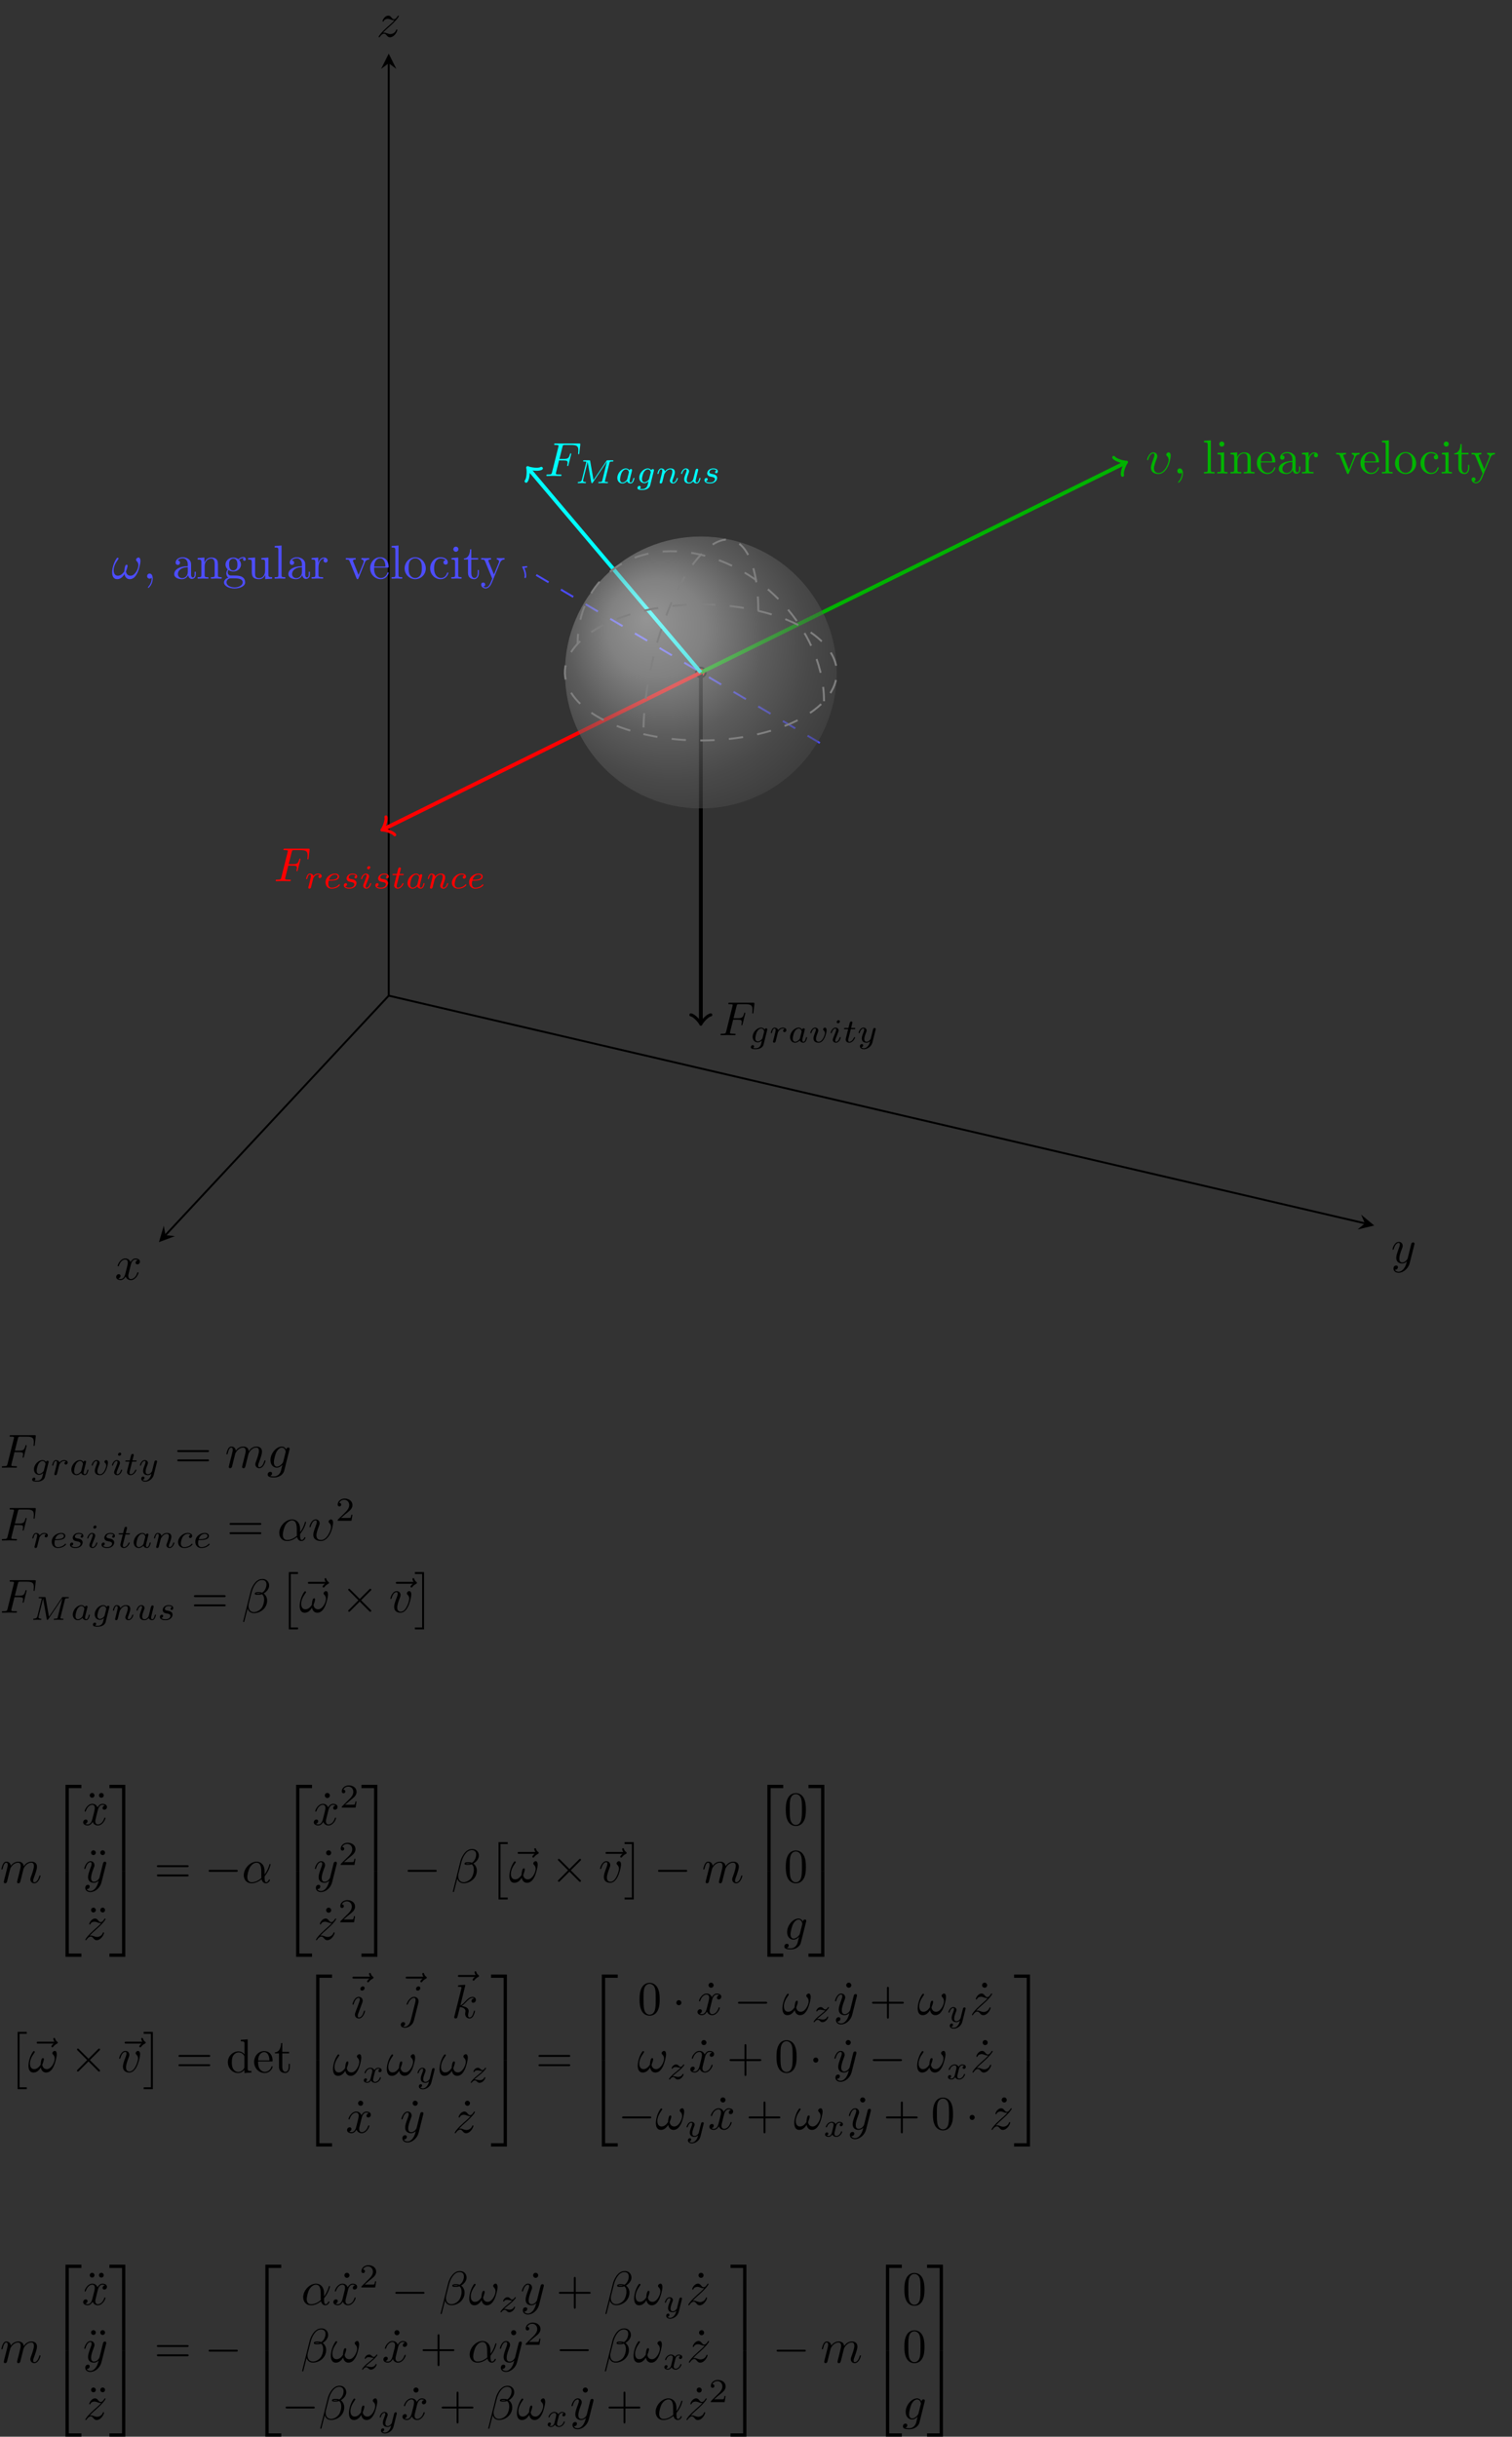 <?xml version='1.0' encoding='UTF-8'?>
<!-- This file was generated by dvisvgm 2.13.3 -->
<svg version='1.1' xmlns='http://www.w3.org/2000/svg' xmlns:xlink='http://www.w3.org/1999/xlink' width='315.247pt' height='507.864pt' viewBox='0 -0 315.247 507.864'>
<rect x="0" y="-0" width="315.247" height="507.864" fill="#333333" stroke="none"/>
<defs>
<path id='g0-0' d='M6.565-2.291C6.735-2.291 6.914-2.291 6.914-2.491S6.735-2.69 6.565-2.69H1.176C1.006-2.69 .827-2.69 .827-2.491S1.006-2.291 1.176-2.291H6.565Z'/>
<path id='g0-1' d='M1.913-2.491C1.913-2.78 1.674-3.019 1.385-3.019S.857-2.78 .857-2.491S1.096-1.963 1.385-1.963S1.913-2.202 1.913-2.491Z'/>
<path id='g0-2' d='M3.875-2.77L1.883-4.752C1.763-4.872 1.743-4.892 1.664-4.892C1.564-4.892 1.465-4.802 1.465-4.692C1.465-4.623 1.484-4.603 1.594-4.493L3.587-2.491L1.594-.488C1.484-.379 1.465-.359 1.465-.289C1.465-.179 1.564-.09 1.664-.09C1.743-.09 1.763-.11 1.883-.229L3.866-2.212L5.928-.149C5.948-.139 6.017-.09 6.077-.09C6.197-.09 6.276-.179 6.276-.289C6.276-.309 6.276-.349 6.247-.399C6.237-.418 4.653-1.983 4.154-2.491L5.978-4.314C6.027-4.374 6.177-4.503 6.227-4.563C6.237-4.583 6.276-4.623 6.276-4.692C6.276-4.802 6.197-4.892 6.077-4.892C5.998-4.892 5.958-4.852 5.848-4.742L3.875-2.77Z'/>
<path id='g4-50' d='M3.522-1.269H3.285C3.264-1.116 3.194-.704 3.103-.635C3.048-.593 2.511-.593 2.413-.593H1.13C1.862-1.241 2.106-1.437 2.525-1.764C3.041-2.176 3.522-2.608 3.522-3.271C3.522-4.115 2.783-4.631 1.89-4.631C1.025-4.631 .439-4.024 .439-3.382C.439-3.027 .739-2.992 .809-2.992C.976-2.992 1.179-3.11 1.179-3.361C1.179-3.487 1.13-3.731 .767-3.731C.983-4.226 1.458-4.38 1.785-4.38C2.483-4.38 2.845-3.836 2.845-3.271C2.845-2.664 2.413-2.183 2.19-1.932L.509-.272C.439-.209 .439-.195 .439 0H3.313L3.522-1.269Z'/>
<path id='g2-77' d='M7.12-4.198C7.183-4.456 7.197-4.512 7.713-4.512C7.86-4.512 7.95-4.512 7.95-4.659C7.95-4.763 7.867-4.763 7.741-4.763H6.793C6.59-4.763 6.583-4.756 6.493-4.624L3.801-.649L3.11-4.575C3.075-4.756 3.075-4.763 2.866-4.763H1.869C1.73-4.763 1.639-4.763 1.639-4.61C1.639-4.512 1.723-4.512 1.876-4.512C1.988-4.512 2.015-4.512 2.141-4.498C2.28-4.484 2.294-4.47 2.294-4.4C2.294-4.394 2.294-4.352 2.267-4.247L1.388-.746C1.325-.509 1.22-.272 .663-.251C.607-.251 .516-.244 .516-.098C.516-.091 .523 0 .621 0C.83 0 1.123-.028 1.346-.028C1.513-.028 1.918 0 2.085 0C2.12 0 2.225 0 2.225-.153C2.225-.244 2.134-.251 2.071-.251C1.625-.265 1.625-.446 1.625-.544C1.625-.572 1.625-.607 1.653-.718L2.58-4.428H2.587L3.333-.188C3.354-.063 3.368 0 3.473 0C3.571 0 3.626-.077 3.675-.153L6.604-4.498L6.611-4.491L5.628-.544C5.572-.307 5.558-.251 5.014-.251C4.889-.251 4.805-.251 4.805-.098C4.805-.091 4.805 0 4.917 0C5.049 0 5.209-.021 5.349-.021S5.649-.028 5.788-.028C5.984-.028 6.479 0 6.674 0C6.716 0 6.82 0 6.82-.153C6.82-.251 6.737-.251 6.597-.251C6.59-.251 6.458-.251 6.332-.265C6.172-.279 6.172-.3 6.172-.37C6.172-.411 6.193-.481 6.2-.523L7.12-4.198Z'/>
<path id='g2-97' d='M2.943-2.664C2.797-2.894 2.559-3.075 2.225-3.075C1.332-3.075 .425-2.092 .425-1.088C.425-.411 .879 .07 1.478 .07C1.855 .07 2.19-.146 2.469-.418C2.601 0 3.006 .07 3.187 .07C3.438 .07 3.612-.084 3.738-.3C3.891-.572 3.982-.969 3.982-.997C3.982-1.088 3.891-1.088 3.87-1.088C3.773-1.088 3.766-1.06 3.717-.872C3.633-.537 3.501-.126 3.208-.126C3.027-.126 2.978-.279 2.978-.467C2.978-.586 3.034-.837 3.082-1.018C3.131-1.206 3.201-1.492 3.236-1.646L3.375-2.176C3.417-2.357 3.501-2.685 3.501-2.72C3.501-2.873 3.375-2.943 3.264-2.943C3.145-2.943 2.985-2.859 2.943-2.664ZM2.497-.872C2.448-.676 2.294-.537 2.141-.404C2.078-.349 1.799-.126 1.499-.126C1.241-.126 .99-.307 .99-.802C.99-1.172 1.193-1.939 1.353-2.218C1.674-2.776 2.029-2.88 2.225-2.88C2.713-2.88 2.845-2.35 2.845-2.273C2.845-2.246 2.831-2.197 2.824-2.176L2.497-.872Z'/>
<path id='g2-99' d='M3.055-2.671C2.803-2.629 2.699-2.434 2.699-2.28C2.699-2.092 2.845-2.022 2.971-2.022C3.124-2.022 3.368-2.134 3.368-2.469C3.368-2.943 2.824-3.075 2.448-3.075C1.402-3.075 .432-2.113 .432-1.144C.432-.544 .851 .07 1.723 .07C2.901 .07 3.452-.621 3.452-.718C3.452-.76 3.389-.837 3.333-.837C3.292-.837 3.278-.823 3.222-.767C2.678-.126 1.862-.126 1.736-.126C1.234-.126 1.011-.467 1.011-.9C1.011-1.102 1.109-1.862 1.471-2.343C1.736-2.685 2.099-2.88 2.448-2.88C2.545-2.88 2.88-2.866 3.055-2.671Z'/>
<path id='g2-101' d='M1.562-1.59C1.757-1.59 2.308-1.604 2.685-1.736C3.201-1.918 3.299-2.253 3.299-2.462C3.299-2.845 2.915-3.075 2.434-3.075C1.597-3.075 .467-2.434 .467-1.241C.467-.537 .907 .07 1.723 .07C2.901 .07 3.452-.621 3.452-.718C3.452-.76 3.389-.837 3.333-.837C3.292-.837 3.278-.823 3.222-.767C2.678-.126 1.862-.126 1.736-.126C1.318-.126 1.039-.404 1.039-.969C1.039-1.067 1.039-1.206 1.123-1.59H1.562ZM1.179-1.785C1.465-2.797 2.239-2.88 2.434-2.88C2.741-2.88 2.999-2.727 2.999-2.462C2.999-1.785 1.82-1.785 1.52-1.785H1.179Z'/>
<path id='g2-103' d='M3.71-2.573C3.738-2.678 3.738-2.713 3.738-2.72C3.738-2.873 3.612-2.943 3.501-2.943C3.34-2.943 3.208-2.81 3.18-2.678C3.062-2.866 2.824-3.075 2.462-3.075C1.59-3.075 .676-2.141 .676-1.144C.676-.425 1.165 0 1.736 0C2.057 0 2.364-.16 2.608-.377L2.455 .251C2.378 .544 2.329 .732 2.064 .969C1.757 1.227 1.458 1.227 1.283 1.227C.962 1.227 .872 1.206 .746 1.179C.921 1.095 .969 .928 .969 .83C.969 .663 .837 .572 .697 .572C.502 .572 .3 .732 .3 .997C.3 1.416 .9 1.423 1.29 1.423C2.385 1.423 2.852 .865 2.95 .467L3.71-2.573ZM2.748-.928C2.72-.823 2.72-.809 2.601-.669C2.357-.377 2.022-.195 1.757-.195C1.402-.195 1.234-.495 1.234-.858C1.234-1.165 1.423-1.946 1.604-2.253C1.897-2.741 2.225-2.88 2.462-2.88C2.95-2.88 3.082-2.357 3.082-2.287C3.082-2.273 3.082-2.26 3.062-2.183L2.748-.928Z'/>
<path id='g2-105' d='M2.26-4.359C2.26-4.47 2.176-4.624 1.981-4.624C1.792-4.624 1.59-4.442 1.59-4.24C1.59-4.122 1.681-3.975 1.869-3.975C2.071-3.975 2.26-4.17 2.26-4.359ZM.837-.816C.809-.725 .774-.642 .774-.523C.774-.195 1.053 .07 1.437 .07C2.134 .07 2.441-.893 2.441-.997C2.441-1.088 2.35-1.088 2.329-1.088C2.232-1.088 2.225-1.046 2.197-.969C2.036-.411 1.73-.126 1.458-.126C1.318-.126 1.283-.216 1.283-.37C1.283-.53 1.332-.663 1.395-.816C1.465-1.004 1.541-1.193 1.618-1.374C1.681-1.541 1.932-2.176 1.96-2.26C1.981-2.329 2.001-2.413 2.001-2.483C2.001-2.81 1.723-3.075 1.339-3.075C.649-3.075 .328-2.127 .328-2.008C.328-1.918 .425-1.918 .446-1.918C.544-1.918 .551-1.953 .572-2.029C.753-2.629 1.06-2.88 1.318-2.88C1.43-2.88 1.492-2.824 1.492-2.636C1.492-2.476 1.451-2.371 1.276-1.939L.837-.816Z'/>
<path id='g2-110' d='M.851-.439C.823-.349 .781-.174 .781-.153C.781 0 .907 .07 1.018 .07C1.144 .07 1.255-.021 1.29-.084S1.381-.37 1.416-.516C1.451-.649 1.527-.969 1.569-1.144C1.611-1.297 1.653-1.451 1.688-1.611C1.764-1.897 1.778-1.953 1.981-2.239C2.176-2.518 2.504-2.88 3.027-2.88C3.431-2.88 3.438-2.525 3.438-2.392C3.438-1.974 3.138-1.2 3.027-.907C2.95-.711 2.922-.649 2.922-.53C2.922-.16 3.229 .07 3.585 .07C4.282 .07 4.589-.893 4.589-.997C4.589-1.088 4.498-1.088 4.477-1.088C4.38-1.088 4.373-1.046 4.345-.969C4.184-.411 3.884-.126 3.605-.126C3.459-.126 3.431-.223 3.431-.37C3.431-.53 3.466-.621 3.592-.934C3.675-1.151 3.961-1.89 3.961-2.28C3.961-2.957 3.424-3.075 3.055-3.075C2.476-3.075 2.085-2.72 1.876-2.441C1.827-2.922 1.416-3.075 1.13-3.075C.83-3.075 .669-2.859 .579-2.699C.425-2.441 .328-2.043 .328-2.008C.328-1.918 .425-1.918 .446-1.918C.544-1.918 .551-1.939 .6-2.127C.704-2.538 .837-2.88 1.109-2.88C1.29-2.88 1.339-2.727 1.339-2.538C1.339-2.406 1.276-2.148 1.227-1.96S1.109-1.485 1.074-1.332L.851-.439Z'/>
<path id='g2-114' d='M1.639-1.409C1.646-1.451 1.806-2.078 1.82-2.113C1.834-2.169 2.036-2.518 2.26-2.685C2.336-2.741 2.525-2.88 2.824-2.88C2.894-2.88 3.068-2.873 3.208-2.783C2.985-2.72 2.901-2.525 2.901-2.399C2.901-2.246 3.02-2.141 3.18-2.141S3.571-2.273 3.571-2.566C3.571-2.929 3.187-3.075 2.831-3.075C2.469-3.075 2.155-2.929 1.848-2.58C1.723-3.006 1.297-3.075 1.13-3.075C.872-3.075 .697-2.915 .586-2.72C.425-2.448 .328-2.043 .328-2.008C.328-1.918 .425-1.918 .446-1.918C.544-1.918 .551-1.939 .6-2.127C.704-2.552 .837-2.88 1.109-2.88C1.29-2.88 1.339-2.727 1.339-2.538C1.339-2.406 1.276-2.148 1.227-1.96S1.109-1.485 1.074-1.332L.851-.439C.823-.349 .781-.174 .781-.153C.781 0 .907 .07 1.018 .07C1.123 .07 1.262 .007 1.318-.133C1.332-.174 1.409-.481 1.451-.656L1.639-1.409Z'/>
<path id='g2-115' d='M3.006-2.622C2.824-2.58 2.713-2.434 2.713-2.294C2.713-2.134 2.852-2.071 2.943-2.071C3.013-2.071 3.278-2.113 3.278-2.469C3.278-2.922 2.776-3.075 2.35-3.075C1.262-3.075 1.067-2.273 1.067-2.057C1.067-1.799 1.213-1.632 1.311-1.548C1.492-1.409 1.618-1.381 2.099-1.297C2.246-1.269 2.692-1.186 2.692-.837C2.692-.718 2.615-.453 2.322-.279C2.05-.126 1.709-.126 1.625-.126C1.346-.126 .948-.188 .788-.418C1.018-.446 1.172-.621 1.172-.816C1.172-.99 1.046-1.074 .9-1.074C.697-1.074 .495-.914 .495-.607C.495-.188 .941 .07 1.618 .07C2.901 .07 3.138-.809 3.138-1.081C3.138-1.723 2.434-1.848 2.176-1.897C2.113-1.911 1.939-1.939 1.897-1.953C1.639-2.001 1.513-2.148 1.513-2.301C1.513-2.462 1.639-2.65 1.792-2.748C1.981-2.866 2.225-2.88 2.343-2.88C2.49-2.88 2.852-2.859 3.006-2.622Z'/>
<path id='g2-116' d='M1.716-2.755H2.427C2.559-2.755 2.65-2.755 2.65-2.908C2.65-3.006 2.559-3.006 2.441-3.006H1.778L2.036-4.038C2.043-4.073 2.057-4.108 2.057-4.135C2.057-4.261 1.96-4.359 1.82-4.359C1.646-4.359 1.541-4.24 1.492-4.059C1.444-3.884 1.534-4.219 1.227-3.006H.516C.384-3.006 .293-3.006 .293-2.852C.293-2.755 .377-2.755 .502-2.755H1.165L.753-1.109C.711-.934 .649-.683 .649-.593C.649-.181 .997 .07 1.395 .07C2.169 .07 2.608-.907 2.608-.997S2.518-1.088 2.497-1.088C2.413-1.088 2.406-1.074 2.35-.955C2.155-.516 1.799-.126 1.416-.126C1.269-.126 1.172-.216 1.172-.467C1.172-.537 1.2-.683 1.213-.753L1.716-2.755Z'/>
<path id='g2-117' d='M2.95-1.13C2.915-.99 2.852-.725 2.838-.718C2.706-.502 2.427-.126 1.995-.126C1.513-.126 1.513-.579 1.513-.704C1.513-1.116 1.709-1.611 1.904-2.12C1.96-2.26 2.001-2.364 2.001-2.476C2.001-2.838 1.695-3.075 1.339-3.075C.642-3.075 .328-2.12 .328-2.008C.328-1.918 .425-1.918 .446-1.918C.544-1.918 .551-1.953 .572-2.029C.739-2.601 1.046-2.88 1.318-2.88C1.437-2.88 1.492-2.803 1.492-2.636C1.492-2.476 1.437-2.329 1.367-2.169C.99-1.206 .99-1.004 .99-.816C.99-.697 .99-.377 1.248-.153C1.451 .014 1.723 .07 1.967 .07C2.406 .07 2.643-.167 2.873-.391C3.027 .056 3.494 .07 3.578 .07C3.815 .07 3.996-.07 4.129-.3C4.282-.572 4.38-.976 4.38-.997C4.38-1.088 4.282-1.088 4.261-1.088C4.163-1.088 4.156-1.06 4.108-.872C4.024-.544 3.891-.126 3.599-.126C3.417-.126 3.368-.286 3.368-.467C3.368-.586 3.424-.837 3.473-1.018C3.522-1.206 3.592-1.492 3.626-1.646L3.787-2.267C3.829-2.441 3.905-2.748 3.905-2.783C3.905-2.922 3.794-3.006 3.675-3.006C3.417-3.006 3.368-2.803 3.313-2.58L2.95-1.13Z'/>
<path id='g2-118' d='M3.724-2.532C3.724-3.075 3.396-3.082 3.375-3.082C3.194-3.082 2.999-2.894 2.999-2.713C2.999-2.594 3.068-2.538 3.117-2.497C3.236-2.399 3.375-2.218 3.375-1.939C3.375-1.625 2.915-.126 2.085-.126C1.52-.126 1.52-.628 1.52-.746C1.52-1.067 1.646-1.458 1.904-2.106C1.96-2.253 2.001-2.357 2.001-2.476C2.001-2.838 1.695-3.075 1.339-3.075C.642-3.075 .328-2.12 .328-2.008C.328-1.918 .425-1.918 .446-1.918C.544-1.918 .551-1.953 .572-2.029C.739-2.601 1.039-2.88 1.318-2.88C1.437-2.88 1.492-2.803 1.492-2.636C1.492-2.476 1.437-2.329 1.367-2.169C1.067-1.395 .99-1.095 .99-.844C.99-.153 1.534 .07 2.064 .07C3.236 .07 3.724-1.96 3.724-2.532Z'/>
<path id='g2-120' d='M1.736-.739C1.667-.502 1.437-.126 1.081-.126C1.06-.126 .851-.126 .704-.223C.99-.314 1.011-.565 1.011-.607C1.011-.76 .893-.865 .732-.865C.537-.865 .335-.697 .335-.439C.335-.091 .725 .07 1.067 .07C1.388 .07 1.674-.133 1.848-.425C2.015-.056 2.399 .07 2.678 .07C3.48 .07 3.905-.802 3.905-.997C3.905-1.088 3.815-1.088 3.794-1.088C3.696-1.088 3.689-1.053 3.661-.969C3.515-.488 3.096-.126 2.706-.126C2.427-.126 2.28-.314 2.28-.579C2.28-.76 2.448-1.395 2.643-2.169C2.783-2.706 3.096-2.88 3.327-2.88C3.34-2.88 3.557-2.88 3.703-2.783C3.48-2.72 3.396-2.525 3.396-2.399C3.396-2.246 3.515-2.141 3.675-2.141S4.066-2.273 4.066-2.566C4.066-2.957 3.619-3.075 3.34-3.075C2.992-3.075 2.713-2.845 2.559-2.58C2.434-2.866 2.113-3.075 1.723-3.075C.941-3.075 .495-2.218 .495-2.008C.495-1.918 .593-1.918 .614-1.918C.704-1.918 .711-1.946 .746-2.036C.921-2.58 1.36-2.88 1.702-2.88C1.932-2.88 2.12-2.755 2.12-2.42C2.12-2.28 2.036-1.932 1.974-1.695L1.736-.739Z'/>
<path id='g2-121' d='M3.877-2.629C3.905-2.727 3.905-2.741 3.905-2.783C3.905-2.922 3.794-3.006 3.675-3.006C3.599-3.006 3.466-2.971 3.389-2.838C3.368-2.797 3.313-2.573 3.278-2.434L3.131-1.855C3.089-1.688 2.873-.809 2.852-.732C2.845-.732 2.538-.126 1.995-.126C1.52-.126 1.52-.579 1.52-.704C1.52-1.081 1.681-1.52 1.89-2.057C1.974-2.28 2.008-2.364 2.008-2.483C2.008-2.817 1.723-3.075 1.346-3.075C.642-3.075 .328-2.127 .328-2.008C.328-1.918 .425-1.918 .446-1.918C.544-1.918 .551-1.953 .572-2.029C.746-2.608 1.046-2.88 1.325-2.88C1.444-2.88 1.499-2.803 1.499-2.636C1.499-2.476 1.437-2.322 1.402-2.232C1.067-1.381 .997-1.123 .997-.816C.997-.697 .997-.37 1.269-.146C1.485 .035 1.778 .07 1.967 .07C2.246 .07 2.497-.035 2.727-.244C2.636 .139 2.559 .432 2.267 .781C2.078 .997 1.799 1.227 1.43 1.227C1.381 1.227 1.053 1.227 .907 .997C1.283 .955 1.283 .621 1.283 .614C1.283 .391 1.081 .349 1.011 .349C.837 .349 .607 .488 .607 .809C.607 1.165 .941 1.423 1.437 1.423C2.141 1.423 2.999 .879 3.215 .007L3.877-2.629Z'/>
<path id='g2-122' d='M1.172-.614C1.353-.795 1.478-.928 2.071-1.402C2.218-1.52 2.741-1.939 2.943-2.134C3.368-2.552 3.633-2.908 3.633-2.992S3.543-3.075 3.515-3.075C3.452-3.075 3.431-3.062 3.396-3.006C3.18-2.685 3.034-2.58 2.866-2.58C2.783-2.58 2.678-2.587 2.469-2.79C2.232-3.027 2.078-3.075 1.918-3.075C1.36-3.075 .983-2.469 .983-2.26C.983-2.197 1.053-2.176 1.102-2.176C1.186-2.176 1.2-2.197 1.227-2.273C1.332-2.518 1.723-2.532 1.834-2.532C1.995-2.532 2.176-2.49 2.273-2.469C2.657-2.385 2.706-2.385 2.88-2.385C2.699-2.197 2.573-2.071 1.911-1.541C1.367-1.109 1.179-.934 1.046-.795C.628-.384 .425-.077 .425-.014C.425 .07 .516 .07 .544 .07C.614 .07 .628 .056 .663 0C.851-.265 1.067-.425 1.304-.425C1.388-.425 1.492-.418 1.681-.244C1.897-.035 2.036 .07 2.26 .07C3.006 .07 3.473-.774 3.473-1.011C3.473-1.095 3.396-1.102 3.354-1.102C3.271-1.102 3.257-1.067 3.229-.99C3.096-.642 2.685-.474 2.343-.474C2.183-.474 2.008-.509 1.834-.551C1.513-.621 1.458-.621 1.332-.621C1.318-.621 1.213-.621 1.172-.614Z'/>
<path id='g5-2' d='M2.012 11.547H3.925V11.148H2.411V0H3.925V-.399H2.012V11.547Z'/>
<path id='g5-3' d='M2.132 11.547V-.399H.219V0H1.733V11.148H.219V11.547H2.132Z'/>
<path id='g5-50' d='M3.248 17.534H3.935V.299H6.565V-.389H3.248V17.534Z'/>
<path id='g5-51' d='M2.7 17.534H3.387V-.389H.07V.299H2.7V17.534Z'/>
<path id='g5-52' d='M3.248 17.524H6.565V16.837H3.935V-.399H3.248V17.524Z'/>
<path id='g5-53' d='M2.7 16.837H.07V17.524H3.387V-.399H2.7V16.837Z'/>
<path id='g3-43' d='M4.075-2.291H6.854C6.994-2.291 7.183-2.291 7.183-2.491S6.994-2.69 6.854-2.69H4.075V-5.479C4.075-5.619 4.075-5.808 3.875-5.808S3.676-5.619 3.676-5.479V-2.69H.887C.747-2.69 .558-2.69 .558-2.491S.747-2.291 .887-2.291H3.676V.498C3.676 .638 3.676 .827 3.875 .827S4.075 .638 4.075 .498V-2.291Z'/>
<path id='g3-44' d='M2.022-.01C2.022-.648 1.783-1.056 1.385-1.056C1.036-1.056 .857-.787 .857-.528S1.026 0 1.385 0C1.544 0 1.664-.06 1.763-.139L1.783-.159C1.793-.159 1.803-.149 1.803-.01C1.803 .628 1.524 1.235 1.086 1.704C1.026 1.763 1.016 1.773 1.016 1.813C1.016 1.883 1.066 1.923 1.116 1.923C1.235 1.923 2.022 1.136 2.022-.01Z'/>
<path id='g3-48' d='M4.583-3.188C4.583-3.985 4.533-4.782 4.184-5.519C3.726-6.476 2.909-6.635 2.491-6.635C1.893-6.635 1.166-6.376 .757-5.45C.438-4.762 .389-3.985 .389-3.188C.389-2.441 .428-1.544 .837-.787C1.265 .02 1.993 .219 2.481 .219C3.019 .219 3.776 .01 4.214-.936C4.533-1.624 4.583-2.401 4.583-3.188ZM2.481 0C2.092 0 1.504-.249 1.325-1.205C1.215-1.803 1.215-2.72 1.215-3.308C1.215-3.945 1.215-4.603 1.295-5.141C1.484-6.326 2.232-6.416 2.481-6.416C2.809-6.416 3.467-6.237 3.656-5.25C3.756-4.692 3.756-3.935 3.756-3.308C3.756-2.56 3.756-1.883 3.646-1.245C3.497-.299 2.929 0 2.481 0Z'/>
<path id='g3-61' d='M6.844-3.258C6.994-3.258 7.183-3.258 7.183-3.457S6.994-3.656 6.854-3.656H.887C.747-3.656 .558-3.656 .558-3.457S.747-3.258 .897-3.258H6.844ZM6.854-1.325C6.994-1.325 7.183-1.325 7.183-1.524S6.994-1.724 6.844-1.724H.897C.747-1.724 .558-1.724 .558-1.524S.747-1.325 .887-1.325H6.854Z'/>
<path id='g3-95' d='M1.913-6.137C1.913-6.406 1.684-6.665 1.385-6.665C1.046-6.665 .847-6.386 .847-6.137C.847-5.868 1.076-5.609 1.375-5.609C1.714-5.609 1.913-5.888 1.913-6.137Z'/>
<path id='g3-97' d='M3.318-.757C3.357-.359 3.626 .06 4.095 .06C4.304 .06 4.912-.08 4.912-.887V-1.445H4.663V-.887C4.663-.309 4.413-.249 4.304-.249C3.975-.249 3.935-.697 3.935-.747V-2.74C3.935-3.158 3.935-3.547 3.577-3.915C3.188-4.304 2.69-4.463 2.212-4.463C1.395-4.463 .707-3.995 .707-3.337C.707-3.039 .907-2.869 1.166-2.869C1.445-2.869 1.624-3.068 1.624-3.328C1.624-3.447 1.574-3.776 1.116-3.786C1.385-4.134 1.873-4.244 2.192-4.244C2.68-4.244 3.248-3.856 3.248-2.969V-2.6C2.74-2.57 2.042-2.54 1.415-2.242C.667-1.903 .418-1.385 .418-.946C.418-.139 1.385 .11 2.012 .11C2.67 .11 3.128-.289 3.318-.757ZM3.248-2.391V-1.395C3.248-.448 2.531-.11 2.082-.11C1.594-.11 1.186-.458 1.186-.956C1.186-1.504 1.604-2.331 3.248-2.391Z'/>
<path id='g3-99' d='M1.166-2.172C1.166-3.796 1.983-4.214 2.511-4.214C2.6-4.214 3.228-4.204 3.577-3.846C3.168-3.816 3.108-3.517 3.108-3.387C3.108-3.128 3.288-2.929 3.567-2.929C3.826-2.929 4.025-3.098 4.025-3.397C4.025-4.075 3.268-4.463 2.501-4.463C1.255-4.463 .339-3.387 .339-2.152C.339-.877 1.325 .11 2.481 .11C3.816 .11 4.134-1.086 4.134-1.186S4.035-1.285 4.005-1.285C3.915-1.285 3.895-1.245 3.875-1.186C3.587-.259 2.939-.139 2.57-.139C2.042-.139 1.166-.568 1.166-2.172Z'/>
<path id='g3-100' d='M3.786-.548V.11L5.25 0V-.309C4.553-.309 4.473-.379 4.473-.867V-6.914L3.039-6.804V-6.496C3.736-6.496 3.816-6.426 3.816-5.938V-3.786C3.527-4.144 3.098-4.403 2.56-4.403C1.385-4.403 .339-3.427 .339-2.142C.339-.877 1.315 .11 2.451 .11C3.088 .11 3.537-.229 3.786-.548ZM3.786-3.218V-1.176C3.786-.996 3.786-.976 3.676-.807C3.377-.329 2.929-.11 2.501-.11C2.052-.11 1.694-.369 1.455-.747C1.196-1.156 1.166-1.724 1.166-2.132C1.166-2.501 1.186-3.098 1.474-3.547C1.684-3.856 2.062-4.184 2.6-4.184C2.949-4.184 3.367-4.035 3.676-3.587C3.786-3.417 3.786-3.397 3.786-3.218Z'/>
<path id='g3-101' d='M1.116-2.511C1.176-3.995 2.012-4.244 2.351-4.244C3.377-4.244 3.477-2.899 3.477-2.511H1.116ZM1.106-2.301H3.885C4.105-2.301 4.134-2.301 4.134-2.511C4.134-3.497 3.597-4.463 2.351-4.463C1.196-4.463 .279-3.437 .279-2.192C.279-.857 1.325 .11 2.471 .11C3.686 .11 4.134-.996 4.134-1.186C4.134-1.285 4.055-1.305 4.005-1.305C3.915-1.305 3.895-1.245 3.875-1.166C3.527-.139 2.63-.139 2.531-.139C2.032-.139 1.634-.438 1.405-.807C1.106-1.285 1.106-1.943 1.106-2.301Z'/>
<path id='g3-103' d='M2.212-1.714C1.345-1.714 1.345-2.71 1.345-2.939C1.345-3.208 1.355-3.527 1.504-3.776C1.584-3.895 1.813-4.174 2.212-4.174C3.078-4.174 3.078-3.178 3.078-2.949C3.078-2.68 3.068-2.361 2.919-2.112C2.839-1.993 2.61-1.714 2.212-1.714ZM1.056-1.325C1.056-1.365 1.056-1.594 1.225-1.793C1.614-1.514 2.022-1.484 2.212-1.484C3.138-1.484 3.826-2.172 3.826-2.939C3.826-3.308 3.666-3.676 3.417-3.905C3.776-4.244 4.134-4.294 4.314-4.294C4.334-4.294 4.384-4.294 4.413-4.284C4.304-4.244 4.254-4.134 4.254-4.015C4.254-3.846 4.384-3.726 4.543-3.726C4.643-3.726 4.832-3.796 4.832-4.025C4.832-4.194 4.712-4.513 4.324-4.513C4.125-4.513 3.686-4.453 3.268-4.045C2.849-4.374 2.431-4.403 2.212-4.403C1.285-4.403 .598-3.716 .598-2.949C.598-2.511 .817-2.132 1.066-1.923C.936-1.773 .757-1.445 .757-1.096C.757-.787 .887-.408 1.196-.209C.598-.04 .279 .389 .279 .787C.279 1.504 1.265 2.052 2.481 2.052C3.656 2.052 4.692 1.544 4.692 .767C4.692 .418 4.553-.09 4.045-.369C3.517-.648 2.939-.648 2.331-.648C2.082-.648 1.654-.648 1.584-.658C1.265-.697 1.056-1.006 1.056-1.325ZM2.491 1.823C1.484 1.823 .797 1.315 .797 .787C.797 .329 1.176-.04 1.614-.07H2.202C3.059-.07 4.174-.07 4.174 .787C4.174 1.325 3.467 1.823 2.491 1.823Z'/>
<path id='g3-105' d='M1.763-4.403L.369-4.294V-3.985C1.016-3.985 1.106-3.925 1.106-3.437V-.757C1.106-.309 .996-.309 .329-.309V0C.648-.01 1.186-.03 1.425-.03C1.773-.03 2.122-.01 2.461 0V-.309C1.803-.309 1.763-.359 1.763-.747V-4.403ZM1.803-6.137C1.803-6.456 1.554-6.665 1.275-6.665C.966-6.665 .747-6.396 .747-6.137C.747-5.868 .966-5.609 1.275-5.609C1.554-5.609 1.803-5.818 1.803-6.137Z'/>
<path id='g3-108' d='M1.763-6.914L.329-6.804V-6.496C1.026-6.496 1.106-6.426 1.106-5.938V-.757C1.106-.309 .996-.309 .329-.309V0C.658-.01 1.186-.03 1.435-.03S2.172-.01 2.54 0V-.309C1.873-.309 1.763-.309 1.763-.757V-6.914Z'/>
<path id='g3-110' d='M1.096-3.427V-.757C1.096-.309 .986-.309 .319-.309V0C.667-.01 1.176-.03 1.445-.03C1.704-.03 2.222-.01 2.56 0V-.309C1.893-.309 1.783-.309 1.783-.757V-2.59C1.783-3.626 2.491-4.184 3.128-4.184C3.756-4.184 3.866-3.646 3.866-3.078V-.757C3.866-.309 3.756-.309 3.088-.309V0C3.437-.01 3.945-.03 4.214-.03C4.473-.03 4.991-.01 5.33 0V-.309C4.812-.309 4.563-.309 4.553-.608V-2.511C4.553-3.367 4.553-3.676 4.244-4.035C4.105-4.204 3.776-4.403 3.198-4.403C2.471-4.403 2.002-3.975 1.724-3.357V-4.403L.319-4.294V-3.985C1.016-3.985 1.096-3.915 1.096-3.427Z'/>
<path id='g3-111' d='M4.692-2.132C4.692-3.407 3.696-4.463 2.491-4.463C1.245-4.463 .279-3.377 .279-2.132C.279-.847 1.315 .11 2.481 .11C3.686 .11 4.692-.867 4.692-2.132ZM2.491-.139C2.062-.139 1.624-.349 1.355-.807C1.106-1.245 1.106-1.853 1.106-2.212C1.106-2.6 1.106-3.138 1.345-3.577C1.614-4.035 2.082-4.244 2.481-4.244C2.919-4.244 3.347-4.025 3.606-3.597S3.866-2.59 3.866-2.212C3.866-1.853 3.866-1.315 3.646-.877C3.427-.428 2.989-.139 2.491-.139Z'/>
<path id='g3-114' d='M1.664-3.308V-4.403L.279-4.294V-3.985C.976-3.985 1.056-3.915 1.056-3.427V-.757C1.056-.309 .946-.309 .279-.309V0C.667-.01 1.136-.03 1.415-.03C1.813-.03 2.281-.03 2.68 0V-.309H2.471C1.733-.309 1.714-.418 1.714-.777V-2.311C1.714-3.298 2.132-4.184 2.889-4.184C2.959-4.184 2.979-4.184 2.999-4.174C2.969-4.164 2.77-4.045 2.77-3.786C2.77-3.507 2.979-3.357 3.198-3.357C3.377-3.357 3.626-3.477 3.626-3.796S3.318-4.403 2.889-4.403C2.162-4.403 1.803-3.736 1.664-3.308Z'/>
<path id='g3-116' d='M1.724-3.985H3.148V-4.294H1.724V-6.127H1.474C1.465-5.31 1.166-4.244 .189-4.204V-3.985H1.036V-1.235C1.036-.01 1.963 .11 2.321 .11C3.029 .11 3.308-.598 3.308-1.235V-1.803H3.059V-1.255C3.059-.518 2.76-.139 2.391-.139C1.724-.139 1.724-1.046 1.724-1.215V-3.985Z'/>
<path id='g3-117' d='M3.895-.787V.11L5.33 0V-.309C4.633-.309 4.553-.379 4.553-.867V-4.403L3.088-4.294V-3.985C3.786-3.985 3.866-3.915 3.866-3.427V-1.654C3.866-.787 3.387-.11 2.66-.11C1.823-.11 1.783-.578 1.783-1.096V-4.403L.319-4.294V-3.985C1.096-3.985 1.096-3.955 1.096-3.068V-1.574C1.096-.797 1.096 .11 2.61 .11C3.168 .11 3.606-.169 3.895-.787Z'/>
<path id='g3-118' d='M4.144-3.318C4.234-3.547 4.403-3.975 5.061-3.985V-4.294C4.832-4.274 4.543-4.264 4.314-4.264C4.075-4.264 3.616-4.284 3.447-4.294V-3.985C3.816-3.975 3.925-3.746 3.925-3.557C3.925-3.467 3.905-3.427 3.866-3.318L2.849-.777L1.733-3.557C1.674-3.686 1.674-3.706 1.674-3.726C1.674-3.985 2.062-3.985 2.242-3.985V-4.294C1.943-4.284 1.385-4.264 1.156-4.264C.887-4.264 .488-4.274 .189-4.294V-3.985C.817-3.985 .857-3.925 .986-3.616L2.421-.08C2.481 .06 2.501 .11 2.63 .11S2.8 .02 2.839-.08L4.144-3.318Z'/>
<path id='g3-121' d='M4.134-3.347C4.394-3.975 4.902-3.985 5.061-3.985V-4.294C4.832-4.274 4.543-4.264 4.314-4.264C4.134-4.264 3.666-4.284 3.447-4.294V-3.985C3.756-3.975 3.915-3.806 3.915-3.557C3.915-3.457 3.905-3.437 3.856-3.318L2.849-.867L1.743-3.547C1.704-3.646 1.684-3.686 1.684-3.726C1.684-3.985 2.052-3.985 2.242-3.985V-4.294C1.983-4.284 1.325-4.264 1.156-4.264C.887-4.264 .488-4.274 .189-4.294V-3.985C.667-3.985 .857-3.985 .996-3.636L2.491 0C2.441 .13 2.301 .458 2.242 .588C2.022 1.136 1.743 1.823 1.106 1.823C1.056 1.823 .827 1.823 .638 1.644C.946 1.604 1.026 1.385 1.026 1.225C1.026 .966 .837 .807 .608 .807C.408 .807 .189 .936 .189 1.235C.189 1.684 .608 2.042 1.106 2.042C1.733 2.042 2.142 1.474 2.381 .907L4.134-3.347Z'/>
<path id='g3-127' d='M2.022-6.167C2.022-6.406 1.823-6.665 1.524-6.665C1.245-6.665 1.026-6.446 1.026-6.167S1.245-5.669 1.524-5.669C1.823-5.669 2.022-5.928 2.022-6.167ZM3.945-6.167C3.945-6.446 3.726-6.665 3.447-6.665C3.148-6.665 2.949-6.406 2.949-6.167S3.148-5.669 3.447-5.669C3.726-5.669 3.945-5.888 3.945-6.167Z'/>
<path id='g1-11' d='M4.752-2.351C4.752-3.915 3.826-4.403 3.088-4.403C1.724-4.403 .408-2.979 .408-1.574C.408-.648 1.006 .11 2.022 .11C2.65 .11 3.367-.12 4.125-.727C4.254-.199 4.583 .11 5.031 .11C5.559 .11 5.868-.438 5.868-.598C5.868-.667 5.808-.697 5.748-.697C5.679-.697 5.649-.667 5.619-.598C5.44-.11 5.081-.11 5.061-.11C4.752-.11 4.752-.887 4.752-1.126C4.752-1.335 4.752-1.355 4.852-1.474C5.788-2.65 5.998-3.806 5.998-3.816C5.998-3.836 5.988-3.915 5.878-3.915C5.778-3.915 5.778-3.885 5.729-3.706C5.549-3.078 5.22-2.321 4.752-1.733V-2.351ZM4.085-.986C3.208-.219 2.441-.11 2.042-.11C1.445-.11 1.146-.558 1.146-1.196C1.146-1.684 1.405-2.76 1.724-3.268C2.192-3.995 2.73-4.184 3.078-4.184C4.065-4.184 4.065-2.879 4.065-2.102C4.065-1.733 4.065-1.156 4.085-.986Z'/>
<path id='g1-12' d='M5.729-5.669C5.729-6.416 5.181-7.034 4.374-7.034C3.796-7.034 3.517-6.874 3.168-6.615C2.62-6.217 2.072-5.25 1.883-4.493L.299 1.833C.289 1.873 .339 1.933 .418 1.933S.528 1.913 .538 1.883L1.235-.867C1.425-.269 1.863 .1 2.59 .1S4.065-.249 4.513-.687C4.991-1.146 5.31-1.783 5.31-2.521C5.31-3.238 4.941-3.756 4.583-4.005C5.161-4.334 5.729-4.951 5.729-5.669ZM3.935-4.015C3.806-3.965 3.696-3.945 3.457-3.945C3.318-3.945 3.118-3.935 3.019-3.985C3.039-4.085 3.397-4.065 3.507-4.065C3.716-4.065 3.806-4.065 3.935-4.015ZM5.171-5.898C5.171-5.2 4.792-4.483 4.274-4.174C4.005-4.274 3.806-4.294 3.507-4.294C3.298-4.294 2.74-4.304 2.74-3.975C2.73-3.696 3.248-3.726 3.427-3.726C3.796-3.726 3.945-3.736 4.244-3.856C4.623-3.497 4.672-3.188 4.682-2.73C4.702-2.152 4.463-1.405 4.184-1.016C3.796-.478 3.128-.12 2.56-.12C1.803-.12 1.425-.697 1.425-1.405C1.425-1.504 1.425-1.654 1.474-1.843L2.112-4.364C2.331-5.22 3.049-6.804 4.244-6.804C4.822-6.804 5.171-6.496 5.171-5.898Z'/>
<path id='g1-29' d='M5.22-3.706C5.22-4.264 4.951-4.403 4.782-4.403C4.533-4.403 4.284-4.144 4.284-3.925C4.284-3.796 4.344-3.736 4.433-3.656C4.543-3.547 4.792-3.288 4.792-2.809C4.792-2.152 3.975-.11 2.72-.11C2.531-.11 2.202-.149 1.993-.359C1.783-.578 1.743-.877 1.743-1.086C1.743-1.504 1.903-2.022 2.311-3.118C2.361-3.228 2.421-3.397 2.421-3.587C2.421-4.035 2.102-4.403 1.604-4.403C.658-4.403 .289-2.959 .289-2.869C.289-2.77 .389-2.77 .408-2.77C.508-2.77 .518-2.79 .568-2.949C.837-3.895 1.235-4.184 1.574-4.184C1.654-4.184 1.823-4.184 1.823-3.866C1.823-3.606 1.724-3.357 1.594-3.009C1.176-1.903 1.096-1.504 1.096-1.205C1.096-.169 1.963 .11 2.69 .11C3.587 .11 4.184-.707 4.413-1.066C5.111-2.182 5.22-3.547 5.22-3.706Z'/>
<path id='g1-33' d='M6.027-3.706C6.027-4.154 5.848-4.403 5.629-4.403C5.37-4.403 5.101-4.164 5.101-3.935C5.101-3.836 5.151-3.726 5.25-3.636C5.42-3.487 5.599-3.218 5.599-2.8C5.599-2.401 5.41-1.833 5.101-1.375C4.802-.946 4.433-.608 3.965-.608C3.397-.608 3.088-.966 2.999-1.504C3.108-1.763 3.337-2.401 3.337-2.68C3.337-2.8 3.288-2.899 3.158-2.899C3.078-2.899 2.969-2.879 2.889-2.73C2.78-2.531 2.66-1.883 2.66-1.524C2.331-1.056 1.933-.608 1.305-.608C.648-.608 .438-1.196 .438-1.753C.438-2.999 1.455-4.045 1.455-4.174C1.455-4.284 1.375-4.364 1.265-4.364C1.136-4.364 1.066-4.234 1.006-4.144C.498-3.407 .12-2.222 .12-1.315C.12-.628 .349 .11 1.166 .11C1.873 .11 2.341-.389 2.7-.936C2.79-.359 3.178 .11 3.796 .11C4.573 .11 5.051-.498 5.41-1.245C5.649-1.733 6.027-3.088 6.027-3.706Z'/>
<path id='g1-70' d='M3.019-3.238H3.985C4.732-3.238 4.812-3.078 4.812-2.79C4.812-2.72 4.812-2.6 4.742-2.301C4.722-2.252 4.712-2.212 4.712-2.192C4.712-2.112 4.772-2.072 4.832-2.072C4.932-2.072 4.932-2.102 4.981-2.281L5.529-4.443C5.559-4.553 5.559-4.573 5.559-4.603C5.559-4.623 5.539-4.712 5.44-4.712S5.33-4.663 5.29-4.503C5.081-3.726 4.852-3.547 4.005-3.547H3.098L3.736-6.077C3.826-6.426 3.836-6.466 4.274-6.466H5.589C6.814-6.466 7.044-6.137 7.044-5.37C7.044-5.141 7.044-5.101 7.014-4.832C6.994-4.702 6.994-4.682 6.994-4.653C6.994-4.603 7.024-4.533 7.113-4.533C7.223-4.533 7.233-4.593 7.253-4.782L7.452-6.506C7.482-6.775 7.432-6.775 7.183-6.775H2.301C2.102-6.775 2.002-6.775 2.002-6.575C2.002-6.466 2.092-6.466 2.281-6.466C2.65-6.466 2.929-6.466 2.929-6.286C2.929-6.247 2.929-6.227 2.879-6.047L1.564-.777C1.465-.389 1.445-.309 .658-.309C.488-.309 .379-.309 .379-.12C.379 0 .498 0 .528 0C.817 0 1.554-.03 1.843-.03C2.172-.03 2.999 0 3.328 0C3.417 0 3.537 0 3.537-.189C3.537-.269 3.477-.289 3.477-.299C3.447-.309 3.427-.309 3.198-.309C2.979-.309 2.929-.309 2.68-.329C2.391-.359 2.361-.399 2.361-.528C2.361-.548 2.361-.608 2.401-.757L3.019-3.238Z'/>
<path id='g1-103' d='M4.692-3.756C4.702-3.816 4.722-3.866 4.722-3.935C4.722-4.105 4.603-4.204 4.433-4.204C4.334-4.204 4.065-4.134 4.025-3.776C3.846-4.144 3.497-4.403 3.098-4.403C1.963-4.403 .727-3.009 .727-1.574C.727-.588 1.335 0 2.052 0C2.64 0 3.108-.468 3.208-.578L3.218-.568C3.009 .319 2.889 .727 2.889 .747C2.849 .837 2.511 1.823 1.455 1.823C1.265 1.823 .936 1.813 .658 1.724C.956 1.634 1.066 1.375 1.066 1.205C1.066 1.046 .956 .857 .687 .857C.468 .857 .149 1.036 .149 1.435C.149 1.843 .518 2.042 1.474 2.042C2.72 2.042 3.437 1.265 3.587 .667L4.692-3.756ZM3.397-1.275C3.337-1.016 3.108-.767 2.889-.578C2.68-.399 2.371-.219 2.082-.219C1.584-.219 1.435-.737 1.435-1.136C1.435-1.614 1.724-2.79 1.993-3.298C2.262-3.786 2.69-4.184 3.108-4.184C3.766-4.184 3.905-3.377 3.905-3.328S3.885-3.218 3.875-3.178L3.397-1.275Z'/>
<path id='g1-105' d='M2.829-6.227C2.829-6.426 2.69-6.585 2.461-6.585C2.192-6.585 1.923-6.326 1.923-6.057C1.923-5.868 2.062-5.699 2.301-5.699C2.531-5.699 2.829-5.928 2.829-6.227ZM2.072-2.481C2.192-2.77 2.192-2.79 2.291-3.059C2.371-3.258 2.421-3.397 2.421-3.587C2.421-4.035 2.102-4.403 1.604-4.403C.667-4.403 .289-2.959 .289-2.869C.289-2.77 .389-2.77 .408-2.77C.508-2.77 .518-2.79 .568-2.949C.837-3.885 1.235-4.184 1.574-4.184C1.654-4.184 1.823-4.184 1.823-3.866C1.823-3.656 1.753-3.447 1.714-3.347C1.634-3.088 1.186-1.933 1.026-1.504C.927-1.245 .797-.917 .797-.707C.797-.239 1.136 .11 1.614 .11C2.55 .11 2.919-1.335 2.919-1.425C2.919-1.524 2.829-1.524 2.8-1.524C2.7-1.524 2.7-1.494 2.65-1.345C2.471-.717 2.142-.11 1.634-.11C1.465-.11 1.395-.209 1.395-.438C1.395-.687 1.455-.827 1.684-1.435L2.072-2.481Z'/>
<path id='g1-106' d='M3.955-6.227C3.955-6.416 3.816-6.585 3.577-6.585C3.347-6.585 3.049-6.356 3.049-6.057C3.049-5.858 3.188-5.699 3.417-5.699C3.686-5.699 3.955-5.958 3.955-6.227ZM1.953 .498C1.763 1.255 1.285 1.823 .727 1.823C.667 1.823 .518 1.823 .339 1.733C.638 1.664 .787 1.405 .787 1.205C.787 1.046 .677 .857 .408 .857C.159 .857-.13 1.066-.13 1.425C-.13 1.823 .269 2.042 .747 2.042C1.445 2.042 2.371 1.514 2.62 .528L3.537-3.118C3.587-3.318 3.587-3.457 3.587-3.487C3.587-4.055 3.168-4.403 2.67-4.403C1.654-4.403 1.086-2.959 1.086-2.869C1.086-2.77 1.186-2.77 1.205-2.77C1.295-2.77 1.305-2.78 1.385-2.969C1.634-3.577 2.092-4.184 2.64-4.184C2.78-4.184 2.959-4.144 2.959-3.726C2.959-3.497 2.929-3.387 2.889-3.218L1.953 .498Z'/>
<path id='g1-107' d='M2.859-6.804C2.859-6.814 2.859-6.914 2.73-6.914C2.501-6.914 1.773-6.834 1.514-6.814C1.435-6.804 1.325-6.795 1.325-6.615C1.325-6.496 1.415-6.496 1.564-6.496C2.042-6.496 2.062-6.426 2.062-6.326L2.032-6.127L.588-.389C.548-.249 .548-.229 .548-.169C.548 .06 .747 .11 .837 .11C.966 .11 1.116 .02 1.176-.1C1.225-.189 1.674-2.032 1.733-2.281C2.072-2.252 2.889-2.092 2.889-1.435C2.889-1.365 2.889-1.325 2.859-1.225C2.839-1.106 2.819-.986 2.819-.877C2.819-.289 3.218 .11 3.736 .11C4.035 .11 4.304-.05 4.523-.418C4.772-.857 4.882-1.405 4.882-1.425C4.882-1.524 4.792-1.524 4.762-1.524C4.663-1.524 4.653-1.484 4.623-1.345C4.423-.618 4.194-.11 3.756-.11C3.567-.11 3.437-.219 3.437-.578C3.437-.747 3.477-.976 3.517-1.136C3.557-1.305 3.557-1.345 3.557-1.445C3.557-2.092 2.929-2.381 2.082-2.491C2.391-2.67 2.71-2.989 2.939-3.228C3.417-3.756 3.875-4.184 4.364-4.184C4.423-4.184 4.433-4.184 4.453-4.174C4.573-4.154 4.583-4.154 4.663-4.095C4.682-4.085 4.682-4.075 4.702-4.055C4.224-4.025 4.134-3.636 4.134-3.517C4.134-3.357 4.244-3.168 4.513-3.168C4.772-3.168 5.061-3.387 5.061-3.776C5.061-4.075 4.832-4.403 4.384-4.403C4.105-4.403 3.646-4.324 2.929-3.527C2.59-3.148 2.202-2.75 1.823-2.6L2.859-6.804Z'/>
<path id='g1-109' d='M.877-.588C.847-.438 .787-.209 .787-.159C.787 .02 .927 .11 1.076 .11C1.196 .11 1.375 .03 1.445-.169C1.455-.189 1.574-.658 1.634-.907L1.853-1.803C1.913-2.022 1.973-2.242 2.022-2.471C2.062-2.64 2.142-2.929 2.152-2.969C2.301-3.278 2.829-4.184 3.776-4.184C4.224-4.184 4.314-3.816 4.314-3.487C4.314-3.238 4.244-2.959 4.164-2.66L3.885-1.504L3.686-.747C3.646-.548 3.557-.209 3.557-.159C3.557 .02 3.696 .11 3.846 .11C4.154 .11 4.214-.139 4.294-.458C4.433-1.016 4.802-2.471 4.892-2.859C4.922-2.989 5.45-4.184 6.535-4.184C6.964-4.184 7.073-3.846 7.073-3.487C7.073-2.919 6.655-1.783 6.456-1.255C6.366-1.016 6.326-.907 6.326-.707C6.326-.239 6.675 .11 7.143 .11C8.08 .11 8.448-1.345 8.448-1.425C8.448-1.524 8.359-1.524 8.329-1.524C8.229-1.524 8.229-1.494 8.179-1.345C8.03-.817 7.711-.11 7.163-.11C6.994-.11 6.924-.209 6.924-.438C6.924-.687 7.014-.927 7.103-1.146C7.293-1.664 7.711-2.77 7.711-3.337C7.711-3.985 7.313-4.403 6.565-4.403S5.31-3.965 4.941-3.437C4.932-3.567 4.902-3.905 4.623-4.144C4.374-4.354 4.055-4.403 3.806-4.403C2.909-4.403 2.421-3.766 2.252-3.537C2.202-4.105 1.783-4.403 1.335-4.403C.877-4.403 .687-4.015 .598-3.836C.418-3.487 .289-2.899 .289-2.869C.289-2.77 .389-2.77 .408-2.77C.508-2.77 .518-2.78 .578-2.999C.747-3.706 .946-4.184 1.305-4.184C1.465-4.184 1.614-4.105 1.614-3.726C1.614-3.517 1.584-3.407 1.455-2.889L.877-.588Z'/>
<path id='g1-118' d='M4.663-3.706C4.663-4.244 4.403-4.403 4.224-4.403C3.975-4.403 3.736-4.144 3.736-3.925C3.736-3.796 3.786-3.736 3.895-3.626C4.105-3.427 4.234-3.168 4.234-2.809C4.234-2.391 3.626-.11 2.461-.11C1.953-.11 1.724-.458 1.724-.976C1.724-1.534 1.993-2.262 2.301-3.088C2.371-3.258 2.421-3.397 2.421-3.587C2.421-4.035 2.102-4.403 1.604-4.403C.667-4.403 .289-2.959 .289-2.869C.289-2.77 .389-2.77 .408-2.77C.508-2.77 .518-2.79 .568-2.949C.857-3.955 1.285-4.184 1.574-4.184C1.654-4.184 1.823-4.184 1.823-3.866C1.823-3.616 1.724-3.347 1.654-3.168C1.215-2.012 1.086-1.554 1.086-1.126C1.086-.05 1.963 .11 2.421 .11C4.095 .11 4.663-3.188 4.663-3.706Z'/>
<path id='g1-120' d='M3.328-3.009C3.387-3.268 3.616-4.184 4.314-4.184C4.364-4.184 4.603-4.184 4.812-4.055C4.533-4.005 4.334-3.756 4.334-3.517C4.334-3.357 4.443-3.168 4.712-3.168C4.932-3.168 5.25-3.347 5.25-3.746C5.25-4.264 4.663-4.403 4.324-4.403C3.746-4.403 3.397-3.875 3.278-3.646C3.029-4.304 2.491-4.403 2.202-4.403C1.166-4.403 .598-3.118 .598-2.869C.598-2.77 .697-2.77 .717-2.77C.797-2.77 .827-2.79 .847-2.879C1.186-3.935 1.843-4.184 2.182-4.184C2.371-4.184 2.72-4.095 2.72-3.517C2.72-3.208 2.55-2.54 2.182-1.146C2.022-.528 1.674-.11 1.235-.11C1.176-.11 .946-.11 .737-.239C.986-.289 1.205-.498 1.205-.777C1.205-1.046 .986-1.126 .837-1.126C.538-1.126 .289-.867 .289-.548C.289-.09 .787 .11 1.225 .11C1.883 .11 2.242-.588 2.271-.648C2.391-.279 2.75 .11 3.347 .11C4.374 .11 4.941-1.176 4.941-1.425C4.941-1.524 4.852-1.524 4.822-1.524C4.732-1.524 4.712-1.484 4.692-1.415C4.364-.349 3.686-.11 3.367-.11C2.979-.11 2.819-.428 2.819-.767C2.819-.986 2.879-1.205 2.989-1.644L3.328-3.009Z'/>
<path id='g1-121' d='M4.842-3.796C4.882-3.935 4.882-3.955 4.882-4.025C4.882-4.204 4.742-4.294 4.593-4.294C4.493-4.294 4.334-4.234 4.244-4.085C4.224-4.035 4.144-3.726 4.105-3.547C4.035-3.288 3.965-3.019 3.905-2.75L3.457-.956C3.417-.807 2.989-.11 2.331-.11C1.823-.11 1.714-.548 1.714-.917C1.714-1.375 1.883-1.993 2.222-2.869C2.381-3.278 2.421-3.387 2.421-3.587C2.421-4.035 2.102-4.403 1.604-4.403C.658-4.403 .289-2.959 .289-2.869C.289-2.77 .389-2.77 .408-2.77C.508-2.77 .518-2.79 .568-2.949C.837-3.885 1.235-4.184 1.574-4.184C1.654-4.184 1.823-4.184 1.823-3.866C1.823-3.616 1.724-3.357 1.654-3.168C1.255-2.112 1.076-1.544 1.076-1.076C1.076-.189 1.704 .11 2.291 .11C2.68 .11 3.019-.06 3.298-.339C3.168 .179 3.049 .667 2.65 1.196C2.391 1.534 2.012 1.823 1.554 1.823C1.415 1.823 .966 1.793 .797 1.405C.956 1.405 1.086 1.405 1.225 1.285C1.325 1.196 1.425 1.066 1.425 .877C1.425 .568 1.156 .528 1.056 .528C.827 .528 .498 .687 .498 1.176C.498 1.674 .936 2.042 1.554 2.042C2.58 2.042 3.606 1.136 3.885 .01L4.842-3.796Z'/>
<path id='g1-122' d='M1.325-.827C1.863-1.405 2.152-1.654 2.511-1.963C2.511-1.973 3.128-2.501 3.487-2.859C4.433-3.786 4.653-4.264 4.653-4.304C4.653-4.403 4.563-4.403 4.543-4.403C4.473-4.403 4.443-4.384 4.394-4.294C4.095-3.816 3.885-3.656 3.646-3.656S3.288-3.806 3.138-3.975C2.949-4.204 2.78-4.403 2.451-4.403C1.704-4.403 1.245-3.477 1.245-3.268C1.245-3.218 1.275-3.158 1.365-3.158S1.474-3.208 1.494-3.268C1.684-3.726 2.262-3.736 2.341-3.736C2.55-3.736 2.74-3.666 2.969-3.587C3.367-3.437 3.477-3.437 3.736-3.437C3.377-3.009 2.54-2.291 2.351-2.132L1.455-1.295C.777-.628 .428-.06 .428 .01C.428 .11 .528 .11 .548 .11C.628 .11 .648 .09 .707-.02C.936-.369 1.235-.638 1.554-.638C1.783-.638 1.883-.548 2.132-.259C2.301-.05 2.481 .11 2.77 .11C3.756 .11 4.334-1.156 4.334-1.425C4.334-1.474 4.294-1.524 4.214-1.524C4.125-1.524 4.105-1.465 4.075-1.395C3.846-.747 3.208-.558 2.879-.558C2.68-.558 2.501-.618 2.291-.687C1.953-.817 1.803-.857 1.594-.857C1.574-.857 1.415-.857 1.325-.827Z'/>
<path id='g1-126' d='M5.35-5.928C5.21-5.798 4.882-5.519 4.882-5.34C4.882-5.24 4.981-5.141 5.081-5.141C5.171-5.141 5.22-5.21 5.27-5.27C5.39-5.42 5.619-5.699 6.057-5.918C6.127-5.958 6.227-6.007 6.227-6.127C6.227-6.227 6.157-6.276 6.087-6.326C5.868-6.476 5.758-6.655 5.679-6.894C5.659-6.984 5.619-7.113 5.479-7.113S5.28-6.984 5.28-6.904C5.28-6.854 5.36-6.535 5.519-6.326H2.162C1.993-6.326 1.813-6.326 1.813-6.127S1.993-5.928 2.162-5.928H5.35Z'/>
</defs>
<g id='page1'>
<g stroke-miterlimit='10' transform='translate(81.048,207.52)scale(0.996,-0.996)'>
<g fill='#000' stroke='#000'>
<g stroke-width='0.4'>
<path d='M 0.0 0.0 L -46.735 -50.111' fill='none'/>
<g transform='matrix(-0.682,-0.731,0.731,-0.682,-46.735,-50.111)'>
<path d=' M 2 0.0 L -1.2 1.6 L 0.0 0.0 L -1.2 -1.6  ' stroke='none'/>
</g>
<g transform='translate(-57.347,-59.413)'>
<g stroke='none' transform='scale(-1.004,1.004)translate(81.048,207.52)scale(-1,-1)'>
<g fill='#000'>
<g stroke='none'>
<use x='81.048' y='207.52' xlink:href='#g1-120'/>
</g>
</g>
</g>
</g>
<path d='M 0.0 0.0 L 204.349 -47.643' fill='none'/>
<g transform='matrix(0.974,-0.227,0.227,0.974,204.349,-47.643)'>
<path d=' M 2 0.0 L -1.2 1.6 L 0.0 0.0 L -1.2 -1.6  ' stroke='none'/>
</g>
<g transform='translate(209.829,-55.936)'>
<g stroke='none' transform='scale(-1.004,1.004)translate(81.048,207.52)scale(-1,-1)'>
<g fill='#000'>
<g stroke='none'>
<use x='81.048' y='207.52' xlink:href='#g1-121'/>
</g>
</g>
</g>
</g>
<path d='M 0.0 0.0 L 0.0 195.127' fill='none'/>
<g transform='matrix(0.0,1.0,-1.0,0.0,0.0,195.127)'>
<path d=' M 2 0.0 L -1.2 1.6 L 0.0 0.0 L -1.2 -1.6  ' stroke='none'/>
</g>
<g transform='translate(-2.545,200.66)'>
<g stroke='none' transform='scale(-1.004,1.004)translate(81.048,207.52)scale(-1,-1)'>
<g fill='#000'>
<g stroke='none'>
<use x='81.048' y='207.52' xlink:href='#g1-122'/>
</g>
</g>
</g>
</g>
<g fill='#f00'>
<path d='M 65.336 67.633 M 66.336 67.633 C 66.336 68.186 65.889 68.633 65.336 68.633 C 64.784 68.633 64.336 68.186 64.336 67.633 C 64.336 67.081 64.784 66.633 65.336 66.633 C 65.889 66.633 66.336 67.081 66.336 67.633 Z M 65.336 67.633'/>
</g>
<g fill='#000' stroke='#000'>
<g stroke-width='0.8'>
<path d='M 65.336 67.633 L 65.336 -5.579' fill='none'/>
<g transform='matrix(0.0,-1.0,1.0,0.0,65.336,-5.579)'>
<g stroke-width='0.64'>
 <g stroke-dasharray='none' stroke-dashoffset='0.0'>
 <g stroke-linecap='round'>
 <g stroke-linejoin='round'>
 <path d=' M -1.56 2.08 C -1.43 1.3 0.0 0.13 0.39 0.0 C 0.0 -0.13 -1.43 -1.3 -1.56 -2.08  ' fill='none'/>
 </g>
 </g>
 </g>
 </g>
</g>
<g fill='#000' stroke='#000'>
<g fill='#000' stroke='#000'>
</g>
<g transform='translate(69.069,-8.275)'>
<g stroke='none' transform='scale(-1.004,1.004)translate(81.048,207.52)scale(-1,-1)'>
<g fill='#000'>
<g stroke='none'>
<use x='81.048' y='207.52' xlink:href='#g1-70'/>
<use x='87.454' y='209.015' xlink:href='#g2-103'/>
<use x='91.591' y='209.015' xlink:href='#g2-114'/>
<use x='95.505' y='209.015' xlink:href='#g2-97'/>
<use x='99.826' y='209.015' xlink:href='#g2-118'/>
<use x='104.062' y='209.015' xlink:href='#g2-105'/>
<use x='106.88' y='209.015' xlink:href='#g2-116'/>
<use x='109.89' y='209.015' xlink:href='#g2-121'/>
</g>
</g>
</g>
</g>
</g>
</g>
</g>
<g fill='#f00' stroke='#f00'>
<g stroke-width='0.8'>
<path d='M 65.336 67.633 L -1.066 34.844' fill='none'/>
<g transform='matrix(-0.897,-0.443,0.443,-0.897,-1.066,34.844)'>
<g stroke-width='0.64'>
 <g stroke-dasharray='none' stroke-dashoffset='0.0'>
 <g stroke-linecap='round'>
 <g stroke-linejoin='round'>
 <path d=' M -1.56 2.08 C -1.43 1.3 0.0 0.13 0.39 0.0 C 0.0 -0.13 -1.43 -1.3 -1.56 -2.08  ' fill='none'/>
 </g>
 </g>
 </g>
 </g>
</g>
<g fill='#f00' stroke='#f00'>
<g fill='#f00' stroke='#f00'>
</g>
<g transform='translate(-24.053,23.963)'>
<g stroke='none' transform='scale(-1.004,1.004)translate(81.048,207.52)scale(-1,-1)'>
<g fill='#f00'>
<g stroke='none'>
<g fill='#f00'>
<use x='81.048' y='207.52' xlink:href='#g1-70'/>
<use x='87.454' y='209.015' xlink:href='#g2-114'/>
<use x='91.368' y='209.015' xlink:href='#g2-101'/>
<use x='95.148' y='209.015' xlink:href='#g2-115'/>
<use x='98.908' y='209.015' xlink:href='#g2-105'/>
<use x='101.727' y='209.015' xlink:href='#g2-115'/>
<use x='105.487' y='209.015' xlink:href='#g2-116'/>
<use x='108.497' y='209.015' xlink:href='#g2-97'/>
<use x='112.818' y='209.015' xlink:href='#g2-110'/>
<use x='117.743' y='209.015' xlink:href='#g2-99'/>
<use x='121.303' y='209.015' xlink:href='#g2-101'/>
</g>
</g>
</g>
</g>
</g>
</g>
</g>
</g>
<g fill='#00b300' stroke='#00b300'>
<g stroke-width='0.8'>
<path d='M 65.336 67.633 L 154.086 111.458' fill='none'/>
<g transform='matrix(0.897,0.443,-0.443,0.897,154.086,111.458)'>
<g stroke-width='0.64'>
 <g stroke-dasharray='none' stroke-dashoffset='0.0'>
 <g stroke-linecap='round'>
 <g stroke-linejoin='round'>
 <path d=' M -1.56 2.08 C -1.43 1.3 0.0 0.13 0.39 0.0 C 0.0 -0.13 -1.43 -1.3 -1.56 -2.08  ' fill='none'/>
 </g>
 </g>
 </g>
 </g>
</g>
<g fill='#00b300' stroke='#00b300'>
<g fill='#00b300' stroke='#00b300'>
</g>
<g transform='translate(158.455,109.272)'>
<g stroke='none' transform='scale(-1.004,1.004)translate(81.048,207.52)scale(-1,-1)'>
<g fill='#00b300'>
<g stroke='none'>
<g fill='#00b300'>
<use x='81.048' y='207.52' xlink:href='#g1-29'/>
<use x='86.788' y='207.52' xlink:href='#g3-44'/>
<use x='92.876' y='207.52' xlink:href='#g3-108'/>
<use x='95.643' y='207.52' xlink:href='#g3-105'/>
<use x='98.411' y='207.52' xlink:href='#g3-110'/>
<use x='103.946' y='207.52' xlink:href='#g3-101'/>
<use x='108.374' y='207.52' xlink:href='#g3-97'/>
<use x='113.355' y='207.52' xlink:href='#g3-114'/>
<use x='120.578' y='207.52' xlink:href='#g3-118'/>
<use x='125.559' y='207.52' xlink:href='#g3-101'/>
<use x='129.987' y='207.52' xlink:href='#g3-108'/>
<use x='132.754' y='207.52' xlink:href='#g3-111'/>
<use x='138.012' y='207.52' xlink:href='#g3-99'/>
<use x='142.44' y='207.52' xlink:href='#g3-105'/>
<use x='145.208' y='207.52' xlink:href='#g3-116'/>
<use x='148.805' y='207.52' xlink:href='#g3-121'/>
</g>
</g>
</g>
</g>
</g>
</g>
</g>
</g>
<g fill='#4c4cff' stroke='#4c4cff'>
<g stroke-dasharray='3.0,3.0' stroke-dashoffset='0.0'>
<path d='M 90.255 52.88 L 28.355 89.529' fill='none'/>
<g transform='matrix(-0.86,0.509,-0.509,-0.86,28.355,89.529)'>
<g stroke-width='0.32'>
 <g stroke-dasharray='none' stroke-dashoffset='0.0'>
 <g stroke-linecap='round'>
 <g stroke-linejoin='round'>
 <path d=' M -1.2 1.6 C -1.1 1 0.0 0.1 0.3 0.0 C 0.0 -0.1 -1.1 -1 -1.2 -1.6  ' fill='none'/>
 </g>
 </g>
 </g>
 </g>
</g>
<g fill='#4c4cff' stroke='#4c4cff'>
<g fill='#4c4cff' stroke='#4c4cff'>
</g>
<g transform='translate(-58.019,87.264)'>
<g stroke='none' transform='scale(-1.004,1.004)translate(81.048,207.52)scale(-1,-1)'>
<g fill='#4c4cff'>
<g stroke='none'>
<g fill='#4d4dff'>
<use x='81.048' y='207.52' xlink:href='#g1-33'/>
<use x='87.606' y='207.52' xlink:href='#g3-44'/>
<use x='93.695' y='207.52' xlink:href='#g3-97'/>
<use x='98.676' y='207.52' xlink:href='#g3-110'/>
<use x='104.211' y='207.52' xlink:href='#g3-103'/>
<use x='109.192' y='207.52' xlink:href='#g3-117'/>
<use x='114.727' y='207.52' xlink:href='#g3-108'/>
<use x='117.494' y='207.52' xlink:href='#g3-97'/>
<use x='122.476' y='207.52' xlink:href='#g3-114'/>
<use x='129.699' y='207.52' xlink:href='#g3-118'/>
<use x='134.68' y='207.52' xlink:href='#g3-101'/>
<use x='139.108' y='207.52' xlink:href='#g3-108'/>
<use x='141.875' y='207.52' xlink:href='#g3-111'/>
<use x='147.133' y='207.52' xlink:href='#g3-99'/>
<use x='151.561' y='207.52' xlink:href='#g3-105'/>
<use x='154.329' y='207.52' xlink:href='#g3-116'/>
<use x='157.926' y='207.52' xlink:href='#g3-121'/>
</g>
</g>
</g>
</g>
</g>
</g>
</g>
</g>
<g fill='#0ff' stroke='#0ff'>
<g stroke-width='0.8'>
<path d='M 65.336 67.633 L 29.345 110.192' fill='none'/>
<g transform='matrix(-0.646,0.764,-0.764,-0.646,29.345,110.192)'>
<g stroke-width='0.64'>
 <g stroke-dasharray='none' stroke-dashoffset='0.0'>
 <g stroke-linecap='round'>
 <g stroke-linejoin='round'>
 <path d=' M -1.56 2.08 C -1.43 1.3 0.0 0.13 0.39 0.0 C 0.0 -0.13 -1.43 -1.3 -1.56 -2.08  ' fill='none'/>
 </g>
 </g>
 </g>
 </g>
</g>
<g fill='#0ff' stroke='#0ff'>
<g fill='#0ff' stroke='#0ff'>
</g>
<g transform='translate(32.619,108.748)'>
<g stroke='none' transform='scale(-1.004,1.004)translate(81.048,207.52)scale(-1,-1)'>
<g fill='#0ff'>
<g stroke='none'>
<g fill='#0ff'>
<use x='81.048' y='207.52' xlink:href='#g1-70'/>
<use x='87.454' y='209.015' xlink:href='#g2-77'/>
<use x='95.799' y='209.015' xlink:href='#g2-97'/>
<use x='100.121' y='209.015' xlink:href='#g2-103'/>
<use x='104.258' y='209.015' xlink:href='#g2-110'/>
<use x='109.183' y='209.015' xlink:href='#g2-117'/>
<use x='113.893' y='209.015' xlink:href='#g2-115'/>
</g>
</g>
</g>
</g>
</g>
</g>
</g>
</g>
<g stroke-opacity='0.5'>
<g fill-opacity='0.5'>
<clipPath id='pgfcp1'>
<path d='M 65.336 67.633 M 93.789 67.633 C 93.789 83.348 81.051 96.086 65.336 96.086 C 49.622 96.086 36.884 83.348 36.884 67.633 C 36.884 51.919 49.622 39.181 65.336 39.181 C 81.051 39.181 93.789 51.919 93.789 67.633 Z M 65.336 67.633'/> </clipPath>
<g clip-path='url(#pgfcp1)'>
<g transform='matrix(1,0,0,1,65.336,67.633)'>
<g transform='matrix(1.134,0,0,1.134,0.0,0.0)'>
<radialGradient fx='0.4' fy='0.6' id='pgfsh2'>
 <stop offset='0.0' stop-color=' #f6f6f6 '/>
 <stop offset='0.18' stop-color=' #d0d0d0 '/>
 <stop offset='0.36' stop-color=' #868686 '/>
 <stop offset='0.5' stop-color=' #606060 '/>
 <stop offset='1.0' stop-color=' #000 '/>
 </radialGradient>
<g transform='translate(-50.188,-50.188)'>
<circle cx='50.188' cy='50.188' r='50.188' style='fill:url(#pgfsh2); stroke:none'/>
</g>
</g>
</g>
</g>
</g>
</g>
<g stroke-dasharray='3.0,3.0' stroke-dashoffset='0.0'>
<g fill='#808080' stroke='#808080'>
<path d='M 65.336 67.633 M 53.312 54.74 C 67.554 51.42 84.482 54.5 91.123 61.621 C 97.765 68.742 91.603 77.207 77.361 80.527 C 63.119 83.847 46.19 80.767 39.549 73.646 C 32.908 66.525 39.07 58.06 53.312 54.74 Z M 65.336 67.633' fill='none'/>
</g>
</g>
<g stroke-dasharray='3.0,3.0' stroke-dashoffset='0.0'>
<g fill='#808080' stroke='#808080'>
<path d='M 77.361 80.527 C 77.361 94.136 71.978 99.395 65.336 92.274 C 58.695 85.153 53.312 68.349 53.312 54.74' fill='none'/>
</g>
</g>
<g stroke-dasharray='3.0,3.0' stroke-dashoffset='0.0'>
<g fill='#808080' stroke='#808080'>
<path d='M 91.123 61.621 C 91.123 75.23 79.578 88.954 65.336 92.274 C 51.094 95.595 39.549 87.255 39.549 73.646' fill='none'/>
</g>
</g>
</g>
</g>
</g>
<use x='0' y='305.897' xlink:href='#g1-70'/>
<use x='6.407' y='307.391' xlink:href='#g2-103'/>
<use x='10.543' y='307.391' xlink:href='#g2-114'/>
<use x='14.457' y='307.391' xlink:href='#g2-97'/>
<use x='18.779' y='307.391' xlink:href='#g2-118'/>
<use x='23.014' y='307.391' xlink:href='#g2-105'/>
<use x='25.833' y='307.391' xlink:href='#g2-116'/>
<use x='28.842' y='307.391' xlink:href='#g2-121'/>
<use x='36.398' y='305.897' xlink:href='#g3-61'/>
<use x='46.914' y='305.897' xlink:href='#g1-109'/>
<use x='55.662' y='305.897' xlink:href='#g1-103'/>
<use x='0' y='321.08' xlink:href='#g1-70'/>
<use x='6.407' y='322.574' xlink:href='#g2-114'/>
<use x='10.32' y='322.574' xlink:href='#g2-101'/>
<use x='14.1' y='322.574' xlink:href='#g2-115'/>
<use x='17.86' y='322.574' xlink:href='#g2-105'/>
<use x='20.679' y='322.574' xlink:href='#g2-115'/>
<use x='24.439' y='322.574' xlink:href='#g2-116'/>
<use x='27.449' y='322.574' xlink:href='#g2-97'/>
<use x='31.77' y='322.574' xlink:href='#g2-110'/>
<use x='36.695' y='322.574' xlink:href='#g2-99'/>
<use x='40.256' y='322.574' xlink:href='#g2-101'/>
<use x='47.301' y='321.08' xlink:href='#g3-61'/>
<use x='57.817' y='321.08' xlink:href='#g1-11'/>
<use x='64.227' y='321.08' xlink:href='#g1-29'/>
<use x='69.967' y='316.966' xlink:href='#g4-50'/>
<use x='0' y='336.124' xlink:href='#g1-70'/>
<use x='6.407' y='337.618' xlink:href='#g2-77'/>
<use x='14.752' y='337.618' xlink:href='#g2-97'/>
<use x='19.073' y='337.618' xlink:href='#g2-103'/>
<use x='23.21' y='337.618' xlink:href='#g2-110'/>
<use x='28.135' y='337.618' xlink:href='#g2-117'/>
<use x='32.845' y='337.618' xlink:href='#g2-115'/>
<use x='39.871' y='336.124' xlink:href='#g3-61'/>
<use x='50.387' y='336.124' xlink:href='#g1-12'/>
<use x='58.208' y='328.054' xlink:href='#g5-2'/>
<use x='62.382' y='336.024' xlink:href='#g1-126'/>
<use x='62.36' y='336.024' xlink:href='#g1-33'/>
<use x='71.132' y='336.024' xlink:href='#g0-2'/>
<use x='80.708' y='336.024' xlink:href='#g1-126'/>
<use x='81.095' y='336.024' xlink:href='#g1-118'/>
<use x='86.281' y='328.054' xlink:href='#g5-3'/>
<use x='0' y='392.413' xlink:href='#g1-109'/>
<use x='10.408' y='372.388' xlink:href='#g5-50'/>
<use x='10.408' y='390.321' xlink:href='#g5-52'/>
<use x='17.683' y='380.358' xlink:href='#g3-127'/>
<use x='17.05' y='380.358' xlink:href='#g1-120'/>
<use x='17.959' y='392.313' xlink:href='#g3-127'/>
<use x='17.276' y='392.313' xlink:href='#g1-121'/>
<use x='17.959' y='404.268' xlink:href='#g3-127'/>
<use x='17.361' y='404.268' xlink:href='#g1-122'/>
<use x='22.743' y='372.388' xlink:href='#g5-51'/>
<use x='22.743' y='390.321' xlink:href='#g5-53'/>
<use x='32.153' y='392.413' xlink:href='#g3-61'/>
<use x='42.669' y='392.413' xlink:href='#g0-0'/>
<use x='50.417' y='392.413' xlink:href='#g1-11'/>
<use x='58.488' y='372.388' xlink:href='#g5-50'/>
<use x='58.488' y='390.321' xlink:href='#g5-52'/>
<use x='66.87' y='380.358' xlink:href='#g3-95'/>
<use x='65.13' y='380.358' xlink:href='#g1-120'/>
<use x='70.823' y='376.743' xlink:href='#g4-50'/>
<use x='67.146' y='392.313' xlink:href='#g3-95'/>
<use x='65.356' y='392.313' xlink:href='#g1-121'/>
<use x='70.597' y='388.698' xlink:href='#g4-50'/>
<use x='67.146' y='404.268' xlink:href='#g3-95'/>
<use x='65.441' y='404.268' xlink:href='#g1-122'/>
<use x='70.512' y='400.653' xlink:href='#g4-50'/>
<use x='75.293' y='372.388' xlink:href='#g5-51'/>
<use x='75.293' y='390.321' xlink:href='#g5-53'/>
<use x='84.148' y='392.413' xlink:href='#g0-0'/>
<use x='94.111' y='392.413' xlink:href='#g1-12'/>
<use x='101.932' y='384.343' xlink:href='#g5-2'/>
<use x='106.106' y='392.313' xlink:href='#g1-126'/>
<use x='106.084' y='392.313' xlink:href='#g1-33'/>
<use x='114.856' y='392.313' xlink:href='#g0-2'/>
<use x='124.432' y='392.313' xlink:href='#g1-126'/>
<use x='124.819' y='392.313' xlink:href='#g1-118'/>
<use x='130.005' y='384.343' xlink:href='#g5-3'/>
<use x='136.37' y='392.413' xlink:href='#g0-0'/>
<use x='146.333' y='392.413' xlink:href='#g1-109'/>
<use x='156.741' y='372.388' xlink:href='#g5-50'/>
<use x='156.741' y='390.321' xlink:href='#g5-52'/>
<use x='163.446' y='380.358' xlink:href='#g3-48'/>
<use x='163.446' y='392.313' xlink:href='#g3-48'/>
<use x='163.382' y='404.268' xlink:href='#g1-103'/>
<use x='168.492' y='372.388' xlink:href='#g5-51'/>
<use x='168.492' y='390.321' xlink:href='#g5-53'/>
<use x='1.66' y='423.887' xlink:href='#g5-2'/>
<use x='5.834' y='431.857' xlink:href='#g1-126'/>
<use x='5.812' y='431.857' xlink:href='#g1-33'/>
<use x='14.584' y='431.857' xlink:href='#g0-2'/>
<use x='24.16' y='431.857' xlink:href='#g1-126'/>
<use x='24.547' y='431.857' xlink:href='#g1-118'/>
<use x='29.733' y='423.887' xlink:href='#g5-3'/>
<use x='36.652' y='431.956' xlink:href='#g3-61'/>
<use x='47.168' y='431.956' xlink:href='#g3-100'/>
<use x='52.703' y='431.956' xlink:href='#g3-101'/>
<use x='57.13' y='431.956' xlink:href='#g3-116'/>
<use x='62.665' y='411.931' xlink:href='#g5-50'/>
<use x='62.665' y='429.864' xlink:href='#g5-52'/>
<use x='71.659' y='418.309' xlink:href='#g1-126'/>
<use x='73.199' y='420.591' xlink:href='#g1-105'/>
<use x='82.762' y='418.309' xlink:href='#g1-126'/>
<use x='83.683' y='420.591' xlink:href='#g1-106'/>
<use x='93.653' y='417.962' xlink:href='#g1-126'/>
<use x='94.16' y='420.591' xlink:href='#g1-107'/>
<use x='69.307' y='432.546' xlink:href='#g1-33'/>
<use x='75.508' y='434.04' xlink:href='#g2-120'/>
<use x='80.524' y='432.546' xlink:href='#g1-33'/>
<use x='86.726' y='434.04' xlink:href='#g2-121'/>
<use x='91.514' y='432.546' xlink:href='#g1-33'/>
<use x='97.716' y='434.04' xlink:href='#g2-122'/>
<use x='73.809' y='444.501' xlink:href='#g3-95'/>
<use x='72.069' y='444.501' xlink:href='#g1-120'/>
<use x='85.189' y='444.501' xlink:href='#g3-95'/>
<use x='83.398' y='444.501' xlink:href='#g1-121'/>
<use x='96.08' y='444.501' xlink:href='#g3-95'/>
<use x='94.375' y='444.501' xlink:href='#g1-122'/>
<use x='102.306' y='411.931' xlink:href='#g5-51'/>
<use x='102.306' y='429.864' xlink:href='#g5-53'/>
<use x='111.715' y='431.956' xlink:href='#g3-61'/>
<use x='122.231' y='411.931' xlink:href='#g5-50'/>
<use x='122.231' y='429.864' xlink:href='#g5-52'/>
<use x='132.96' y='419.901' xlink:href='#g3-48'/>
<use x='140.155' y='419.901' xlink:href='#g0-1'/>
<use x='146.877' y='419.901' xlink:href='#g3-95'/>
<use x='145.137' y='419.901' xlink:href='#g1-120'/>
<use x='153.044' y='419.901' xlink:href='#g0-0'/>
<use x='163.007' y='419.901' xlink:href='#g1-33'/>
<use x='169.208' y='421.396' xlink:href='#g2-122'/>
<use x='175.59' y='419.901' xlink:href='#g3-95'/>
<use x='173.799' y='419.901' xlink:href='#g1-121'/>
<use x='181.255' y='419.901' xlink:href='#g3-43'/>
<use x='191.217' y='419.901' xlink:href='#g1-33'/>
<use x='197.418' y='421.396' xlink:href='#g2-121'/>
<use x='203.913' y='419.901' xlink:href='#g3-95'/>
<use x='202.207' y='419.901' xlink:href='#g1-122'/>
<use x='132.847' y='431.857' xlink:href='#g1-33'/>
<use x='139.048' y='433.351' xlink:href='#g2-122'/>
<use x='145.378' y='431.857' xlink:href='#g3-95'/>
<use x='143.638' y='431.857' xlink:href='#g1-120'/>
<use x='151.546' y='431.857' xlink:href='#g3-43'/>
<use x='161.509' y='431.857' xlink:href='#g3-48'/>
<use x='168.704' y='431.857' xlink:href='#g0-1'/>
<use x='175.476' y='431.857' xlink:href='#g3-95'/>
<use x='173.685' y='431.857' xlink:href='#g1-121'/>
<use x='181.141' y='431.857' xlink:href='#g0-0'/>
<use x='191.104' y='431.857' xlink:href='#g1-33'/>
<use x='197.305' y='433.351' xlink:href='#g2-120'/>
<use x='204.026' y='431.857' xlink:href='#g3-95'/>
<use x='202.321' y='431.857' xlink:href='#g1-122'/>
<use x='128.873' y='443.812' xlink:href='#g0-0'/>
<use x='136.622' y='443.812' xlink:href='#g1-33'/>
<use x='142.823' y='445.306' xlink:href='#g2-121'/>
<use x='149.352' y='443.812' xlink:href='#g3-95'/>
<use x='147.612' y='443.812' xlink:href='#g1-120'/>
<use x='155.52' y='443.812' xlink:href='#g3-43'/>
<use x='165.482' y='443.812' xlink:href='#g1-33'/>
<use x='171.684' y='445.306' xlink:href='#g2-120'/>
<use x='178.49' y='443.812' xlink:href='#g3-95'/>
<use x='176.699' y='443.812' xlink:href='#g1-121'/>
<use x='184.155' y='443.812' xlink:href='#g3-43'/>
<use x='194.118' y='443.812' xlink:href='#g3-48'/>
<use x='201.313' y='443.812' xlink:href='#g0-1'/>
<use x='208' y='443.812' xlink:href='#g3-95'/>
<use x='206.294' y='443.812' xlink:href='#g1-122'/>
<use x='211.366' y='411.931' xlink:href='#g5-51'/>
<use x='211.366' y='429.864' xlink:href='#g5-53'/>
<use x='0' y='492.421' xlink:href='#g1-109'/>
<use x='10.408' y='472.396' xlink:href='#g5-50'/>
<use x='10.408' y='490.329' xlink:href='#g5-52'/>
<use x='17.683' y='480.367' xlink:href='#g3-127'/>
<use x='17.05' y='480.367' xlink:href='#g1-120'/>
<use x='17.959' y='492.322' xlink:href='#g3-127'/>
<use x='17.276' y='492.322' xlink:href='#g1-121'/>
<use x='17.959' y='504.277' xlink:href='#g3-127'/>
<use x='17.361' y='504.277' xlink:href='#g1-122'/>
<use x='22.743' y='472.396' xlink:href='#g5-51'/>
<use x='22.743' y='490.329' xlink:href='#g5-53'/>
<use x='32.153' y='492.421' xlink:href='#g3-61'/>
<use x='42.669' y='492.421' xlink:href='#g0-0'/>
<use x='52.078' y='472.396' xlink:href='#g5-50'/>
<use x='52.078' y='490.329' xlink:href='#g5-52'/>
<use x='62.807' y='480.367' xlink:href='#g1-11'/>
<use x='70.957' y='480.367' xlink:href='#g3-95'/>
<use x='69.217' y='480.367' xlink:href='#g1-120'/>
<use x='74.911' y='476.751' xlink:href='#g4-50'/>
<use x='81.594' y='480.367' xlink:href='#g0-0'/>
<use x='91.556' y='480.367' xlink:href='#g1-12'/>
<use x='97.717' y='480.367' xlink:href='#g1-33'/>
<use x='103.919' y='481.861' xlink:href='#g2-122'/>
<use x='110.3' y='480.367' xlink:href='#g3-95'/>
<use x='108.509' y='480.367' xlink:href='#g1-121'/>
<use x='115.965' y='480.367' xlink:href='#g3-43'/>
<use x='125.928' y='480.367' xlink:href='#g1-12'/>
<use x='132.088' y='480.367' xlink:href='#g1-33'/>
<use x='138.29' y='481.861' xlink:href='#g2-121'/>
<use x='144.784' y='480.367' xlink:href='#g3-95'/>
<use x='143.079' y='480.367' xlink:href='#g1-122'/>
<use x='62.693' y='492.322' xlink:href='#g1-12'/>
<use x='68.854' y='492.322' xlink:href='#g1-33'/>
<use x='75.055' y='493.816' xlink:href='#g2-122'/>
<use x='81.386' y='492.322' xlink:href='#g3-95'/>
<use x='79.646' y='492.322' xlink:href='#g1-120'/>
<use x='87.554' y='492.322' xlink:href='#g3-43'/>
<use x='97.516' y='492.322' xlink:href='#g1-11'/>
<use x='105.717' y='492.322' xlink:href='#g3-95'/>
<use x='103.926' y='492.322' xlink:href='#g1-121'/>
<use x='109.168' y='488.706' xlink:href='#g4-50'/>
<use x='115.851' y='492.322' xlink:href='#g0-0'/>
<use x='125.814' y='492.322' xlink:href='#g1-12'/>
<use x='131.975' y='492.322' xlink:href='#g1-33'/>
<use x='138.176' y='493.816' xlink:href='#g2-120'/>
<use x='144.898' y='492.322' xlink:href='#g3-95'/>
<use x='143.192' y='492.322' xlink:href='#g1-122'/>
<use x='58.72' y='504.277' xlink:href='#g0-0'/>
<use x='66.468' y='504.277' xlink:href='#g1-12'/>
<use x='72.629' y='504.277' xlink:href='#g1-33'/>
<use x='78.831' y='505.771' xlink:href='#g2-121'/>
<use x='85.359' y='504.277' xlink:href='#g3-95'/>
<use x='83.619' y='504.277' xlink:href='#g1-120'/>
<use x='91.527' y='504.277' xlink:href='#g3-43'/>
<use x='101.49' y='504.277' xlink:href='#g1-12'/>
<use x='107.651' y='504.277' xlink:href='#g1-33'/>
<use x='113.852' y='505.771' xlink:href='#g2-120'/>
<use x='120.659' y='504.277' xlink:href='#g3-95'/>
<use x='118.868' y='504.277' xlink:href='#g1-121'/>
<use x='126.324' y='504.277' xlink:href='#g3-43'/>
<use x='136.286' y='504.277' xlink:href='#g1-11'/>
<use x='144.402' y='504.277' xlink:href='#g3-95'/>
<use x='142.696' y='504.277' xlink:href='#g1-122'/>
<use x='147.768' y='500.662' xlink:href='#g4-50'/>
<use x='152.237' y='472.396' xlink:href='#g5-51'/>
<use x='152.237' y='490.329' xlink:href='#g5-53'/>
<use x='161.093' y='492.421' xlink:href='#g0-0'/>
<use x='171.055' y='492.421' xlink:href='#g1-109'/>
<use x='181.463' y='472.396' xlink:href='#g5-50'/>
<use x='181.463' y='490.329' xlink:href='#g5-52'/>
<use x='188.169' y='480.367' xlink:href='#g3-48'/>
<use x='188.169' y='492.322' xlink:href='#g3-48'/>
<use x='188.105' y='504.277' xlink:href='#g1-103'/>
<use x='193.214' y='472.396' xlink:href='#g5-51'/>
<use x='193.214' y='490.329' xlink:href='#g5-53'/>
</g>
</svg>